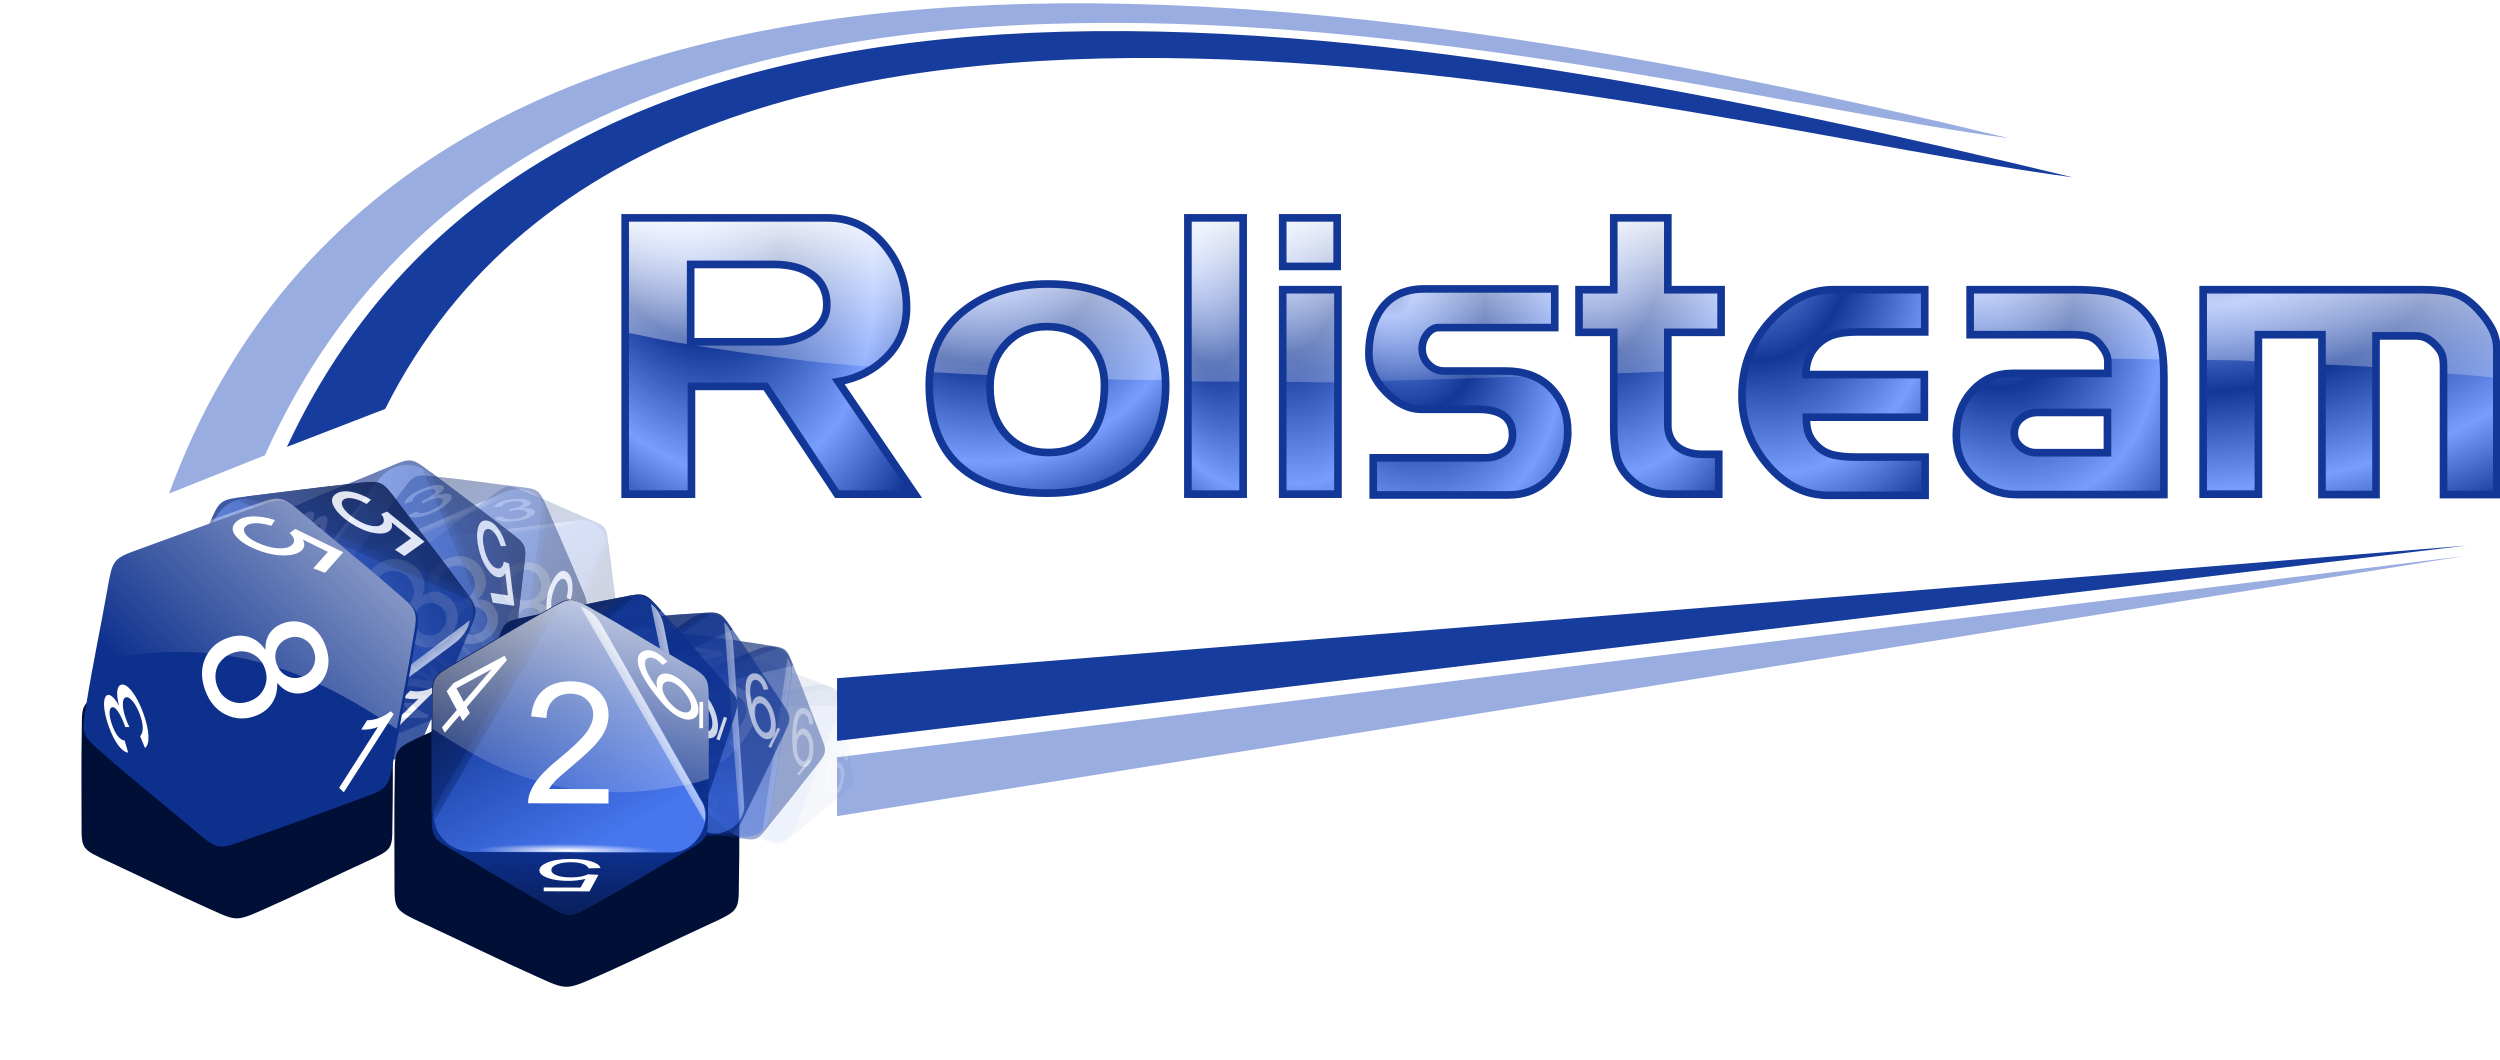 <svg enable-background="new 0 0 595.275 841.89" height="236.615" viewBox="0 0 557.866 236.615" width="557.866" xmlns="http://www.w3.org/2000/svg" xmlns:xlink="http://www.w3.org/1999/xlink"><radialGradient id="a" cx="201.258" cy="691.184" gradientTransform="matrix(3.635 11.842 -4.478 1.375 2921.83 -2131.45)" gradientUnits="userSpaceOnUse" r="4.12" xlink:href="#b"/><linearGradient id="b"><stop offset="0" stop-color="#123797"/><stop offset=".125" stop-color="#799bf5"/><stop offset=".418" stop-color="#123797"/><stop offset=".752" stop-color="#779dfe"/><stop offset="1" stop-color="#123797"/></linearGradient><radialGradient id="c" cx="210.375" cy="687.858" gradientTransform="matrix(2.042 12.177 -5.701 .956 4062.06 -2018.62)" gradientUnits="userSpaceOnUse" r="4.12" xlink:href="#b"/><linearGradient id="d" gradientUnits="userSpaceOnUse" x1="591.35" x2="592.027" xlink:href="#e" y1="1200.731" y2="1232.442"/><linearGradient id="e"><stop offset="0" stop-color="#fff"/><stop offset="1" stop-color="#fff" stop-opacity="0"/></linearGradient><radialGradient id="f" cx="133.286" cy="671.071" gradientTransform="matrix(1.013 2.613 -1.543 .598 1392.42 448.695)" gradientUnits="userSpaceOnUse" r="19.477" xlink:href="#b"/><radialGradient id="g" cx="228.58" cy="676.458" gradientTransform="matrix(1.044 3.132 -2.067 .689 1745.59 29.27)" gradientUnits="userSpaceOnUse" r="13.531" xlink:href="#b"/><radialGradient id="h" cx="248.876" cy="679.471" gradientTransform="matrix(1.062 4.641 -2.575 .589 2096.01 -352.458)" gradientUnits="userSpaceOnUse" r="9.808" xlink:href="#b"/><radialGradient id="i" cx="272.5" cy="676.366" gradientTransform="matrix(.912 3.537 -2.632 .679 2164.32 -219.571)" gradientUnits="userSpaceOnUse" r="12.496" xlink:href="#b"/><radialGradient id="j" cx="301.75" cy="677.385" gradientTransform="matrix(1.351 3.071 -2.009 .884 1615.22 -318.379)" gradientUnits="userSpaceOnUse" r="14.1" xlink:href="#b"/><radialGradient id="k" cx="337.18" cy="666.131" gradientTransform="matrix(.178 1.943 -3.569 .326 3011.89 338.049)" gradientUnits="userSpaceOnUse" r="19.736" xlink:href="#b"/><linearGradient id="l" gradientUnits="userSpaceOnUse" x1="591.35" x2="591.527" xlink:href="#e" y1="1200.731" y2="1232.692"/><linearGradient id="m" gradientUnits="userSpaceOnUse" x1="591.35" x2="591.527" xlink:href="#e" y1="1200.731" y2="1229.192"/><linearGradient id="n" gradientUnits="userSpaceOnUse" x1="591.35" x2="591.527" xlink:href="#e" y1="1200.731" y2="1232.442"/><linearGradient id="o" gradientUnits="userSpaceOnUse" x1="591.35" x2="591.777" xlink:href="#e" y1="1200.731" y2="1232.442"/><linearGradient id="p" gradientUnits="userSpaceOnUse" x1="591.35" x2="591.527" xlink:href="#e" y1="1200.731" y2="1232.942"/><radialGradient id="q" cx="174" cy="1006.193" gradientTransform="matrix(.815 2.29 -2.19 .78 2594.82 23.341)" gradientUnits="userSpaceOnUse" r="15.987" xlink:href="#b"/><linearGradient id="r" gradientUnits="userSpaceOnUse" x1="538.137" x2="538.034" xlink:href="#e" y1="1200.622" y2="1234.099"/><filter id="s" color-interpolation-filters="sRGB" height="1.451" width="1.513" x="-.257" y="-.225"><feGaussianBlur stdDeviation="4.156"/></filter><filter id="t" color-interpolation-filters="sRGB" height="1.231" width="1.249" x="-.125" y="-.116"><feGaussianBlur stdDeviation="1.176"/></filter><linearGradient id="u" gradientTransform="matrix(-.387 .048 -.048 -.387 -817.08 1153.8)" gradientUnits="userSpaceOnUse" x1="-39.068" x2="-38.891" xlink:href="#v" y1="661.931" y2="647.789"/><linearGradient id="v"><stop offset="0" stop-color="#091d55"/><stop offset="1" stop-color="#091d55" stop-opacity="0"/></linearGradient><linearGradient id="w" gradientTransform="matrix(-.387 .048 -.048 -.387 -817.08 1153.8)" gradientUnits="userSpaceOnUse" x1="-64.347" x2="-50.647" xlink:href="#x" y1="607.838" y2="621.361"/><linearGradient id="x"><stop offset="0" stop-color="#071848"/><stop offset="1" stop-color="#102f81"/></linearGradient><linearGradient id="y" gradientTransform="matrix(-.387 .048 -.048 -.387 -817.08 1153.8)" gradientUnits="userSpaceOnUse" x1="-29.345" x2="-48.437" xlink:href="#z" y1="643.9" y2="609.605"/><linearGradient id="z"><stop offset="0" stop-color="#4776ed"/><stop offset="1" stop-color="#123797"/></linearGradient><linearGradient id="A" gradientTransform="matrix(-.387 .048 -.048 -.387 -817.444 1153.94)" gradientUnits="userSpaceOnUse" x1="-22.107" x2="-31.499" xlink:href="#e" y1="616.999" y2="623.034"/><linearGradient id="B" gradientTransform="matrix(-.387 .048 -.048 -.387 -816.436 1153.94)" gradientUnits="userSpaceOnUse" x1="-55.813" x2="-46.813" xlink:href="#C" y1="616.015" y2="621.89"/><linearGradient id="C"><stop offset="0" stop-color="#081e58"/><stop offset="1" stop-color="#0d308d" stop-opacity="0"/></linearGradient><radialGradient id="D" cx="-29.566" cy="763.409" gradientTransform="matrix(-.401 .048 -.003 -.028 -841.888 923.842)" gradientUnits="userSpaceOnUse" r="17.732" xlink:href="#e"/><filter id="E" color-interpolation-filters="sRGB"><feGaussianBlur stdDeviation="1.029"/></filter><linearGradient id="F" gradientTransform="matrix(-.418 .18 -.18 -.418 -741.762 1178.3)" gradientUnits="userSpaceOnUse" x1="-39.068" x2="-38.891" xlink:href="#v" y1="661.931" y2="647.789"/><linearGradient id="G" gradientTransform="matrix(-.418 .18 -.18 -.418 -741.762 1178.3)" gradientUnits="userSpaceOnUse" x1="-64.347" x2="-50.647" xlink:href="#x" y1="607.838" y2="621.361"/><linearGradient id="H" gradientTransform="matrix(-.418 .18 -.18 -.418 -741.762 1178.3)" gradientUnits="userSpaceOnUse" x1="-29.345" x2="-48.437" xlink:href="#z" y1="643.9" y2="609.605"/><linearGradient id="I" gradientTransform="matrix(-.418 .18 -.18 -.418 -742.121 1178.59)" gradientUnits="userSpaceOnUse" x1="-22.107" x2="-31.499" xlink:href="#e" y1="616.999" y2="623.034"/><linearGradient id="J" gradientTransform="matrix(-.418 .18 -.18 -.418 -740.993 1178.26)" gradientUnits="userSpaceOnUse" x1="-55.813" x2="-46.813" xlink:href="#C" y1="616.015" y2="621.89"/><radialGradient id="K" cx="-29.566" cy="763.409" gradientTransform="matrix(-.434 .184 -.013 -.03 -844.542 928.807)" gradientUnits="userSpaceOnUse" r="17.732" xlink:href="#e"/><filter id="L" color-interpolation-filters="sRGB"><feGaussianBlur stdDeviation=".784"/></filter><linearGradient id="M" gradientTransform="matrix(-.314 .415 -.415 -.314 -597.994 1123.18)" gradientUnits="userSpaceOnUse" x1="-39.068" x2="-38.891" xlink:href="#v" y1="661.931" y2="647.789"/><linearGradient id="N" gradientTransform="matrix(-.314 .415 -.415 -.314 -597.994 1123.18)" gradientUnits="userSpaceOnUse" x1="-64.347" x2="-50.647" xlink:href="#x" y1="607.838" y2="621.361"/><linearGradient id="O" gradientTransform="matrix(-.314 .415 -.415 -.314 -597.994 1123.18)" gradientUnits="userSpaceOnUse" x1="-29.345" x2="-48.437" xlink:href="#z" y1="643.9" y2="609.605"/><linearGradient id="P" gradientTransform="matrix(-.314 .415 -.415 -.314 -598.19 1123.67)" gradientUnits="userSpaceOnUse" x1="-22.107" x2="-31.499" xlink:href="#e" y1="616.999" y2="623.034"/><linearGradient id="Q" gradientTransform="matrix(-.314 .415 -.415 -.314 -597.257 1122.7)" gradientUnits="userSpaceOnUse" x1="-55.813" x2="-46.813" xlink:href="#C" y1="616.015" y2="621.89"/><radialGradient id="R" cx="-29.566" cy="763.409" gradientTransform="matrix(-.327 .428 -.03 -.023 -840.979 933.288)" gradientUnits="userSpaceOnUse" r="17.732" xlink:href="#e"/><filter id="S" color-interpolation-filters="sRGB"><feGaussianBlur stdDeviation=".441"/></filter><linearGradient id="T" gradientUnits="userSpaceOnUse" x1="-28.449" x2="-28.272" xlink:href="#v" y1="772.906" y2="758.764"/><linearGradient id="U" gradientUnits="userSpaceOnUse" x1="-53.728" x2="-40.028" xlink:href="#x" y1="718.813" y2="732.336"/><linearGradient id="V" gradientUnits="userSpaceOnUse" x1="-18.726" x2="-37.818" xlink:href="#z" y1="754.875" y2="720.58"/><linearGradient id="W" gradientUnits="userSpaceOnUse" x1="-10.516" x2="-19.908" xlink:href="#e" y1="727.709" y2="733.744"/><linearGradient id="X" gradientUnits="userSpaceOnUse" x1="-46.785" x2="-37.785" xlink:href="#C" y1="726.416" y2="732.291"/><radialGradient id="Y" cx="-29.566" cy="763.409" gradientTransform="matrix(1.035 .005 -0 .072 1.422 703.767)" gradientUnits="userSpaceOnUse" r="17.732" xlink:href="#e"/><linearGradient id="Z" gradientUnits="userSpaceOnUse" x1="-6.647" x2="-6.647" xlink:href="#b" y1="1108.177" y2="1156.145"/><linearGradient id="aa" gradientUnits="userSpaceOnUse" x1="200.454" x2="154.491" xlink:href="#e" y1="2733.345" y2="2781.381"/><filter id="ab" color-interpolation-filters="sRGB" height="1.235" width="1.245" x="-.123" y="-.118"><feGaussianBlur stdDeviation="1.065"/></filter><filter id="ac" color-interpolation-filters="sRGB"><feGaussianBlur stdDeviation=".319"/></filter><linearGradient id="ad" gradientTransform="matrix(.225 .27 -.27 .225 -627.406 801.284)" gradientUnits="userSpaceOnUse" x1="-39.068" x2="-38.891" xlink:href="#v" y1="661.931" y2="647.789"/><linearGradient id="ae" gradientTransform="matrix(.225 .27 -.27 .225 -627.406 801.284)" gradientUnits="userSpaceOnUse" x1="-64.347" x2="-50.647" xlink:href="#x" y1="607.838" y2="621.361"/><linearGradient id="af" gradientTransform="matrix(.225 .27 -.27 .225 -627.406 801.284)" gradientUnits="userSpaceOnUse" x1="-29.345" x2="-48.437" xlink:href="#z" y1="643.9" y2="609.605"/><linearGradient id="ag" gradientTransform="matrix(.225 .27 -.27 .225 -627.116 801.486)" gradientUnits="userSpaceOnUse" x1="-22.107" x2="-31.499" xlink:href="#e" y1="616.999" y2="623.034"/><linearGradient id="ah" gradientTransform="matrix(.225 .27 -.27 .225 -627.61 800.725)" gradientUnits="userSpaceOnUse" x1="-55.813" x2="-46.813" xlink:href="#C" y1="616.015" y2="621.89"/><radialGradient id="ai" cx="-29.566" cy="763.409" gradientTransform="matrix(.232 .28 -.019 .016 -789.327 932.374)" gradientUnits="userSpaceOnUse" r="17.732" xlink:href="#e"/><filter id="aj" color-interpolation-filters="sRGB"><feGaussianBlur stdDeviation=".93"/></filter><linearGradient id="ak" gradientTransform="matrix(.321 .255 -.255 .321 -553.846 731.771)" gradientUnits="userSpaceOnUse" x1="-39.068" x2="-38.891" xlink:href="#v" y1="661.931" y2="647.789"/><linearGradient id="al" gradientTransform="matrix(.321 .255 -.255 .321 -553.846 731.771)" gradientUnits="userSpaceOnUse" x1="-64.347" x2="-50.647" xlink:href="#x" y1="607.838" y2="621.361"/><linearGradient id="am" gradientTransform="matrix(.321 .255 -.255 .321 -553.846 731.771)" gradientUnits="userSpaceOnUse" x1="-29.345" x2="-48.437" xlink:href="#z" y1="643.9" y2="609.605"/><linearGradient id="an" gradientTransform="matrix(.321 .255 -.255 .321 -553.466 731.933)" gradientUnits="userSpaceOnUse" x1="-22.107" x2="-31.499" xlink:href="#e" y1="616.999" y2="623.034"/><linearGradient id="ao" gradientTransform="matrix(.321 .255 -.255 .321 -554.211 731.181)" gradientUnits="userSpaceOnUse" x1="-55.813" x2="-46.813" xlink:href="#C" y1="616.015" y2="621.89"/><radialGradient id="ap" cx="-29.566" cy="763.409" gradientTransform="matrix(.331 .266 -.018 .023 -707.891 919.777)" gradientUnits="userSpaceOnUse" r="17.732" xlink:href="#e"/><filter id="aq" color-interpolation-filters="sRGB"><feGaussianBlur stdDeviation=".702"/></filter><linearGradient id="ar" gradientTransform="matrix(.422 .204 -.204 .422 -588.075 664.897)" gradientUnits="userSpaceOnUse" x1="-39.068" x2="-38.891" xlink:href="#v" y1="661.931" y2="647.789"/><linearGradient id="as" gradientTransform="matrix(.422 .204 -.204 .422 -588.075 664.897)" gradientUnits="userSpaceOnUse" x1="-64.347" x2="-50.647" xlink:href="#x" y1="607.838" y2="621.361"/><linearGradient id="at" gradientTransform="matrix(.422 .204 -.204 .422 -588.075 664.897)" gradientUnits="userSpaceOnUse" x1="-29.345" x2="-48.437" xlink:href="#z" y1="643.9" y2="609.605"/><linearGradient id="au" gradientTransform="matrix(.422 .204 -.204 .422 -587.61 664.984)" gradientUnits="userSpaceOnUse" x1="-22.107" x2="-31.499" xlink:href="#e" y1="616.999" y2="623.034"/><linearGradient id="av" gradientTransform="matrix(.422 .204 -.204 .422 -588.629 664.331)" gradientUnits="userSpaceOnUse" x1="-55.813" x2="-46.813" xlink:href="#C" y1="616.015" y2="621.89"/><radialGradient id="aw" cx="-29.566" cy="763.409" gradientTransform="matrix(.436 .213 -.015 .03 -712.762 913.119)" gradientUnits="userSpaceOnUse" r="17.732" xlink:href="#e"/><filter id="ax" color-interpolation-filters="sRGB"><feGaussianBlur stdDeviation=".4"/></filter><linearGradient id="ay" gradientTransform="matrix(.5 .168 -.168 .5 -614.429 613.888)" gradientUnits="userSpaceOnUse" x1="-39.068" x2="-38.891" xlink:href="#v" y1="661.931" y2="647.789"/><linearGradient id="az" gradientTransform="matrix(.5 .168 -.168 .5 -614.429 613.888)" gradientUnits="userSpaceOnUse" x1="-64.347" x2="-50.647" xlink:href="#x" y1="607.838" y2="621.361"/><linearGradient id="aA" gradientTransform="matrix(.5 .168 -.168 .5 -614.429 613.888)" gradientUnits="userSpaceOnUse" x1="-29.345" x2="-48.437" xlink:href="#z" y1="643.9" y2="609.605"/><linearGradient id="aB" gradientTransform="matrix(.5 .168 -.168 .5 -613.898 613.918)" gradientUnits="userSpaceOnUse" x1="-22.107" x2="-31.499" xlink:href="#e" y1="616.999" y2="623.034"/><linearGradient id="aC" gradientTransform="matrix(.5 .168 -.168 .5 -615.128 613.334)" gradientUnits="userSpaceOnUse" x1="-55.813" x2="-46.813" xlink:href="#C" y1="616.015" y2="621.89"/><radialGradient id="aD" cx="-29.566" cy="763.409" gradientTransform="matrix(.517 .176 -.012 .036 -718.325 908.612)" gradientUnits="userSpaceOnUse" r="17.732" xlink:href="#e"/><linearGradient id="aE" gradientUnits="userSpaceOnUse" x1="172.162" x2="172.265" xlink:href="#v" y1="528.365" y2="520.13"/><linearGradient id="aF" gradientUnits="userSpaceOnUse" x1="157.442" x2="165.42" xlink:href="#x" y1="496.867" y2="504.742"/><linearGradient id="aG" gradientUnits="userSpaceOnUse" x1="177.823" x2="166.706" xlink:href="#z" y1="517.866" y2="497.896"/><linearGradient id="aH" gradientUnits="userSpaceOnUse" x1="182.604" x2="177.135" xlink:href="#e" y1="502.046" y2="505.56"/><linearGradient id="aI" gradientUnits="userSpaceOnUse" x1="161.485" x2="166.725" xlink:href="#C" y1="501.294" y2="504.714"/><radialGradient id="aJ" cx="-29.566" cy="763.409" gradientTransform="matrix(.603 .003 -0 .042 189.555 488.106)" gradientUnits="userSpaceOnUse" r="17.732" xlink:href="#e"/><linearGradient id="aK" gradientUnits="userSpaceOnUse" x1="217.386" x2="206.945" xlink:href="#e" y1="2745.87" y2="2790.395"/><g transform="matrix(1.717 0 0 1.717 1599.971 -5032.2)"><g transform="matrix(.992 0 0 .992 -1333.1 1765.04)"><path d="m567.362 1239.911h-7.24v-36.197h7.24z" fill="url(#a)"/><path d="m579.68 1210.075h-7.136v-6.361h7.136zm.104 29.836h-7.24v-26.786h7.24z" fill="url(#c)"/><path d="m567.375 1225.17v-21.469h-7.25v21.438c2.418.022 4.834.036 7.25.031zm5.156-21.469v6.375h7.156v-6.375z" fill="url(#d)"/><path d="m524.351 1239.911h-10.186l-9.359-14.117h-9.722v14.117h-8.687v-36.197h26.476c2.998 0 5.48 1.164 7.445 3.491 1.965 2.327 2.948 5.077 2.948 8.248-0 2.517-.845 4.654-2.534 6.412-1.689 1.758-3.827 2.861-6.412 3.309zm-11.531-24.821c-0-1.688-.629-2.99-1.887-3.903-1.258-.914-2.956-1.371-5.094-1.371h-10.858v10.136h11.117c1.62 0 3.068-.362 4.344-1.087 1.585-.896 2.378-2.155 2.378-3.775z" fill="url(#f)"/><path d="m609.892 1231.742c-0 2.275-.733 4.222-2.198 5.843-1.465 1.621-3.319 2.431-5.559 2.431h-17.736v-4.862h14.583c1.034 0 1.904-.259 2.611-.776.706-.517 1.06-1.258 1.06-2.223-0-2.241-1.517-3.361-4.551-3.361h-7.445c-1.585 0-3.119-.758-4.602-2.276-1.482-1.517-2.223-3.155-2.223-4.912 0-2.482.551-4.481 1.654-5.998 1.275-1.723 3.154-2.585 5.637-2.585h17.063v5.067h-15.203c-.586 0-1.094.284-1.525.853-.431.569-.646 1.215-.646 1.939-0.0.793.285 1.474.854 2.043.569.569 1.25.853 2.042.853h8.015c2.516 0 4.507.75 5.973 2.249 1.465 1.5 2.198 3.405 2.198 5.715z" fill="url(#g)"/><path d="m629.98 1218.71h-6.981v12.152c-0 1.103.379 2.016 1.138 2.74.862.724 1.999 1.086 3.413 1.086h2.119v5.223h-6.67c-1.999 0-3.705-.724-5.119-2.171-.827-.862-1.361-1.81-1.603-2.844-.241-1.035-.362-2.258-.362-3.671v-12.514h-4.551v-5.585h4.551v-9.411h7.084v9.411h6.981z" fill="url(#h)"/><path d="m656.706 1240.066h-12.616c-3.068 0-5.731-1.318-7.989-3.955-2.258-2.637-3.387-5.679-3.387-9.127 0-3.758 1.232-7.007 3.697-9.748s5.214-4.111 8.247-4.111h11.998v5.533h-8.791c-1.104 0-2.043.095-2.818.285-.775.19-1.491.56-2.146 1.112-1.207 1.034-1.81 2.43-1.81 4.188h15.514v5.585h-15.462c-0.0.828.095 1.526.285 2.095.19.569.578 1.137 1.164 1.706.586.569 1.284.948 2.094 1.138.81.19 1.801.285 2.973.285h9.048z" fill="url(#i)"/><path d="m687.989 1239.963h-19.339c-2.172 0-4.026-.733-5.559-2.198-1.534-1.466-2.301-3.318-2.301-5.558 0-2.345.698-4.284 2.094-5.818 1.396-1.534 3.146-2.301 5.249-2.301h12.514v-1.449c-0-.447-.078-.835-.233-1.162-.155-.328-.405-.716-.75-1.164-.482-.551-.981-.904-1.498-1.06-.517-.155-1.241-.233-2.172-.233h-13.393v-5.896h11.479 2.223c2.517 0 4.397.215 5.638.646 1.241.431 2.309 1.078 3.206 1.94 1.137 1.137 1.895 2.378 2.275 3.723.379 1.345.569 3.068.569 5.171zm-7.395-5.482v-5.274h-9.101c-.862 0-1.594.25-2.197.75-.603.5-.905 1.164-.905 1.992 0 .724.293 1.327.879 1.809.586.482 1.258.724 2.017.724z" fill="url(#j)"/><path d="m731.604 1239.963h-6.981v-16.806c-0-.654-.069-1.171-.207-1.55-.138-.379-.413-.785-.827-1.216-.413-.431-.827-.742-1.241-.931-.414-.189-.897-.284-1.448-.284h-5.119v20.788h-7.084v-20.942h-8.326v20.89h-7.24v-26.786h28.7c1.793 0 3.206.164 4.24.492 1.034.328 2.051 1.026 3.05 2.095.793.862 1.405 1.706 1.836 2.534.431.828.646 1.724.646 2.688z" fill="url(#k)"/><path d="m579.781 1225.264v-12.125h-7.25v12.062c2.248-.02 4.505.1 6.75.062h.5z" fill="url(#l)"/><path d="m605.281 1224.451c-1.046-.432-2.213-.687-3.562-.688h-8c-.792 0-1.493-.275-2.062-.844-.569-.569-.844-1.238-.844-2.031-0-.724.225-1.369.656-1.938.431-.569.914-.875 1.5-.875h15.219v-5.062h-17.062c-2.483 0-4.381.871-5.656 2.594-1.103 1.517-1.625 3.518-1.625 6 0 1.226.499 2.361 1.219 3.469 6.751-.154 13.489-.373 20.219-.625z" fill="url(#m)"/><path d="m623 1223.826v-5.125h6.969v-5.562h-6.969v-9.438h-7.094v9.438h-4.531v5.562h4.531v5.406c2.372-.097 4.725-.182 7.094-.281z" fill="url(#n)"/><path d="m641.312 1223.076c.223-1.197.68-2.248 1.594-3.031.655-.551 1.35-.904 2.125-1.094.775-.19 1.74-.281 2.844-.281h8.781v-5.531h-12c-3.033 0-5.785 1.353-8.25 4.094-1.621 1.802-2.51 3.913-3.062 6.156 2.656-.108 5.316-.211 7.969-.312z" fill="url(#m)"/><path d="m687.719 1222.264c-.101-.969-.105-2.107-.312-2.844-.379-1.345-1.113-2.582-2.25-3.719-.896-.863-1.978-1.507-3.219-1.938-1.241-.431-3.108-.625-5.625-.625h-2.219-11.5v5.875h13.406c.931 0 1.639.095 2.156.25.517.155 1.018.511 1.5 1.062.345.448.595.829.75 1.156.092.195.114.452.156.688.187-0.0.376 0 .562 0 2.201.001 4.396.07 6.594.094z" fill="url(#o)"/><path d="m731.594 1224.67v-3.75c-0-.965-.194-1.86-.625-2.688-.431-.827-1.051-1.67-1.844-2.531-.999-1.069-2.028-1.766-3.062-2.094-1.034-.328-2.426-.469-4.219-.469h-28.719v9.188c1.592.032 3.191.016 4.781.062.826.024 1.644.097 2.469.125v-3.5h8.312v3.906c1.97.102 3.939.152 5.906.281.396.026.792.067 1.188.094v-4.125h5.125c.551 0 1.024.092 1.438.281.414.189.837.506 1.25.938.413.431.675.84.812 1.219.138.379.219.908.219 1.562v.906c2.204.202 4.424.32 6.625.562.114.013.23.019.344.031z" fill="url(#p)"/><path d="m486.406 1203.701v15c2.269.43 4.544.964 6.812 1.344 5.763.966 11.527 1.767 17.281 2.438 2.783.324 5.563.519 8.344.781.645-.434 1.324-.833 1.875-1.406 1.689-1.758 2.531-3.89 2.531-6.406-0-3.172-.972-5.923-2.938-8.25-1.965-2.327-4.439-3.5-7.438-3.5zm8.562 6.125h10.875c2.138 0 3.836.461 5.094 1.375 1.258.914 1.875 2.187 1.875 3.875-0 1.62-.79 2.885-2.375 3.781-1.276.725-2.724 1.094-4.344 1.094h-11.125z" fill="url(#m)"/><g fill="none"><path d="m524.351 1239.911h-10.186l-9.359-14.117h-9.722v14.117h-8.687v-36.197h26.476c2.998 0 5.48 1.164 7.445 3.491 1.965 2.327 2.948 5.077 2.948 8.248-0 2.517-.845 4.654-2.534 6.412-1.689 1.758-3.827 2.861-6.412 3.309zm-11.531-24.821c-0-1.688-.629-2.99-1.887-3.903-1.258-.914-2.956-1.371-5.094-1.371h-10.858v10.136h11.117c1.62 0 3.068-.362 4.344-1.087 1.585-.896 2.378-2.155 2.378-3.775z" stroke="#123797"/><path d="m567.362 1239.911h-7.24v-36.197h7.24z" stroke="#123797"/><path d="m579.68 1210.075h-7.136v-6.361h7.136zm.104 29.836h-7.24v-26.786h7.24z"/><path d="m609.892 1231.742c-0 2.275-.733 4.222-2.198 5.843-1.465 1.621-3.319 2.431-5.559 2.431h-17.736v-4.862h14.583c1.034 0 1.904-.259 2.611-.776.706-.517 1.06-1.258 1.06-2.223-0-2.241-1.517-3.361-4.551-3.361h-7.445c-1.585 0-3.119-.758-4.602-2.276-1.482-1.517-2.223-3.155-2.223-4.912 0-2.482.551-4.481 1.654-5.998 1.275-1.723 3.154-2.585 5.637-2.585h17.063v5.067h-15.203c-.586 0-1.094.284-1.525.853-.431.569-.646 1.215-.646 1.939-0.0.793.285 1.474.854 2.043.569.569 1.25.853 2.042.853h8.015c2.516 0 4.507.75 5.973 2.249 1.465 1.5 2.198 3.405 2.198 5.715z" stroke="#123797"/><path d="m629.98 1218.71h-6.981v12.152c-0 1.103.379 2.016 1.138 2.74.862.724 1.999 1.086 3.413 1.086h2.119v5.223h-6.67c-1.999 0-3.705-.724-5.119-2.171-.827-.862-1.361-1.81-1.603-2.844-.241-1.035-.362-2.258-.362-3.671v-12.514h-4.551v-5.585h4.551v-9.411h7.084v9.411h6.981z" stroke="#123797"/><path d="m656.706 1240.066h-12.616c-3.068 0-5.731-1.318-7.989-3.955-2.258-2.637-3.387-5.679-3.387-9.127 0-3.758 1.232-7.007 3.697-9.748s5.214-4.111 8.247-4.111h11.998v5.533h-8.791c-1.104 0-2.043.095-2.818.285-.775.19-1.491.56-2.146 1.112-1.207 1.034-1.81 2.43-1.81 4.188h15.514v5.585h-15.462c-0.0.828.095 1.526.285 2.095.19.569.578 1.137 1.164 1.706.586.569 1.284.948 2.094 1.138.81.19 1.801.285 2.973.285h9.048z" stroke="#123797"/><path d="m687.989 1239.963h-19.339c-2.172 0-4.026-.733-5.559-2.198-1.534-1.466-2.301-3.318-2.301-5.558 0-2.345.698-4.284 2.094-5.818 1.396-1.534 3.146-2.301 5.249-2.301h12.514v-1.449c-0-.447-.078-.835-.233-1.162-.155-.328-.405-.716-.75-1.164-.482-.551-.981-.904-1.498-1.06-.517-.155-1.241-.233-2.172-.233h-13.393v-5.896h11.479 2.223c2.517 0 4.397.215 5.638.646 1.241.431 2.309 1.078 3.206 1.94 1.137 1.137 1.895 2.378 2.275 3.723.379 1.345.569 3.068.569 5.171zm-7.395-5.482v-5.274h-9.101c-.862 0-1.594.25-2.197.75-.603.5-.905 1.164-.905 1.992 0 .724.293 1.327.879 1.809.586.482 1.258.724 2.017.724z" stroke="#123797"/><path d="m731.604 1239.963h-6.981v-16.806c-0-.654-.069-1.171-.207-1.55-.138-.379-.413-.785-.827-1.216-.413-.431-.827-.742-1.241-.931-.414-.189-.897-.284-1.448-.284h-5.119v20.788h-7.084v-20.942h-8.326v20.89h-7.24v-26.786h28.7c1.793 0 3.206.164 4.24.492 1.034.328 2.051 1.026 3.05 2.095.793.862 1.405 1.706 1.836 2.534.431.828.646 1.724.646 2.688z" stroke="#123797"/><path d="m579.68 1210.075h-7.136v-6.361h7.136zm.104 29.836h-7.24v-26.786h7.24z" stroke="#123797"/></g><path d="m557.211 1225.665c-0 4.653-1.482 8.221-4.447 10.704-2.724 2.275-6.429 3.412-11.117 3.412-4.689 0-8.326-1.034-10.911-3.102-2.999-2.379-4.499-6.084-4.499-11.117 0-4.206 1.62-7.515 4.86-9.927 2.896-2.172 6.464-3.259 10.704-3.259 4.654 0 8.386 1.164 11.195 3.491 2.809 2.327 4.214 5.594 4.214 9.8zm-8.015-.052c-0-2.172-.681-3.991-2.043-5.456-1.362-1.465-3.215-2.197-5.559-2.197-2.137 0-3.903.75-5.3 2.249-1.397 1.5-2.095 3.387-2.095 5.663-0 2.62.707 4.705 2.12 6.256 1.413 1.551 3.24 2.327 5.481 2.327 2.551 0 4.447-.81 5.689-2.43 1.137-1.482 1.706-3.619 1.706-6.412z" fill="url(#q)"/><path d="m541.787 1212.36c-4.24 0-7.791 1.109-10.688 3.281-2.796 2.082-4.305 4.865-4.688 8.281 2.68.171 5.351.275 8.031.406.258-1.573.789-2.992 1.844-4.125 1.397-1.5 3.176-2.25 5.312-2.25 2.344 0 4.201.754 5.562 2.219 1.192 1.282 1.759 2.868 1.906 4.687 2.698.074 5.396.075 8.094.125-.154-3.861-1.51-6.933-4.156-9.125-2.809-2.327-6.565-3.5-11.219-3.5z" fill="url(#r)"/><path d="m557.211 1225.665c-0 4.653-1.482 8.221-4.447 10.704-2.724 2.275-6.429 3.412-11.117 3.412-4.689 0-8.326-1.034-10.911-3.102-2.999-2.379-4.499-6.084-4.499-11.117 0-4.206 1.62-7.515 4.86-9.927 2.896-2.172 6.464-3.259 10.704-3.259 4.654 0 8.386 1.164 11.195 3.491 2.809 2.327 4.214 5.594 4.214 9.8zm-8.015-.052c-0-2.172-.681-3.991-2.043-5.456-1.362-1.465-3.215-2.197-5.559-2.197-2.137 0-3.903.75-5.3 2.249-1.397 1.5-2.095 3.387-2.095 5.663-0 2.62.707 4.705 2.12 6.256 1.413 1.551 3.24 2.327 5.481 2.327 2.551 0 4.447-.81 5.689-2.43 1.137-1.482 1.706-3.619 1.706-6.412z" fill="none" stroke="#123797"/></g><path d="m-662.474 2953.853c-86.531-20.873-196.693-40.89-232.078 35.035l12.774-4.936c37.601-74.869 169.999-36.519 219.304-30.099z" fill="#163c9e"/><path d="m-670.684 2948.781c-86.532-20.873-207.767-39.429-239.185 46.166l12.457-4.966c39.64-88.506 177.417-47.619 226.727-41.2z" fill="#99ade0"/><path d="m-611.316 3001.714-211.742 25.384v-8.146z" fill="#163c9e"/><path d="m-611.49 3003.056-211.568 33.821v-7.657z" fill="#99ade0"/><g transform="matrix(.981 0 0 .981 -1054.82 301.208)"><path d="m-1013.199 1146.798c-.824 0-1.668.482-3.313 1.438-4.329 2.37-8.461 4.946-12.719 7.375-3.396 1.936-3.423 1.949-3.438 5.688-.085 5.184-.024 10.723-.031 15.219 0 3.738.015 3.767 3.406 5.719 4.246 2.449 8.369 5.016 12.688 7.406 2.05 1.161 2.81 1.599 3.906 1.313.658-.172 1.447-.592 2.687-1.281 4.33-2.37 8.462-4.946 12.719-7.375 3.396-1.936 3.392-1.949 3.406-5.688.07-5.065.07-10.148.031-15.25.004-3.738.012-3.736-3.375-5.688-4.246-2.449-8.369-5.047-12.687-7.438-1.65-.955-2.458-1.433-3.281-1.438z" fill="#000f36" filter="url(#s)" transform="matrix(1.061 0 0 .852 1231.86 1787.43)"/><g filter="url(#t)" opacity=".2" transform="matrix(1.143 0 0 1.143 1145.16 1720.71)"><path d="m-828.645 919.506c2.22-1.606 4.325-3.31 6.501-4.943 1.736-1.302 1.74-1.306 1.488-3.365-.313-2.861-.73-5.92-1.038-8.397-.258-2.059-.262-2.062-2.263-2.902-2.508-1.054-4.965-2.195-7.509-3.212-1.936-.795-1.935-.793-3.63.449-2.22 1.606-4.325 3.31-6.501 4.943-1.736 1.302-1.728 1.304-1.476 3.364.313 2.795.663 5.59 1.038 8.397.257 2.059.25 2.064 2.251 2.903 2.508 1.054 4.965 2.195 7.509 3.212 1.95.823 1.951.832 3.63-.449z" fill="#0d308d"/><path d="m-823.956 899.899c-2.508-1.054-4.965-2.195-7.509-3.212-1.936-.795-1.935-.793-3.63.449-2.22 1.606-4.325 3.31-6.501 4.943-1.431 8.916 22.772 5.607 17.641-2.18z" fill="url(#u)"/><path d="m-828.645 919.506c2.22-1.606 4.325-3.31 6.501-4.943 1.736-1.302 1.74-1.306 1.488-3.365-.313-2.861-.73-5.92-1.038-8.397l-10.581 17.154c1.95.823 1.951.832 3.63-.449z" fill="url(#w)"/><path d="m-828.116 918.226 6.06-14.563c.718-1.986-1.039-3.827-3.131-3.612l-15.485 1.914c-1.92.237-2.969 2.952-1.782 4.316l9.334 12.545c1.652 2.295 4.034 2.001 5.003-.6z" fill="url(#y)"/><g fill="#fff"><path d="m935.791-800.94c-.445-.163-.775-.395-.99-.697s-.322-.664-.322-1.085c0-.636.229-1.17.686-1.604.457-.433 1.065-.65 1.824-.65.763 0 1.377.222 1.842.665.465.443.697.983.697 1.618-0.0.405-.106.758-.319 1.058-.213.3-.536.532-.969.694.536.175.945.457 1.225.846.28.389.42.854.42 1.395 0 .747-.264 1.375-.793 1.884-.529.509-1.224.763-2.086.763s-1.558-.255-2.086-.766c-.529-.511-.793-1.148-.793-1.911 0-.568.144-1.044.432-1.428.288-.383.698-.645 1.231-.784zm-.215-1.818c0 .413.133.751.399 1.013s.612.393 1.037.393c.413 0 .752-.13 1.016-.39.264-.26.396-.579.396-.957-0-.393-.136-.724-.408-.993-.272-.268-.611-.402-1.016-.402-.409 0-.749.131-1.019.393-.27.262-.405.576-.405.942zm-.346 4.036c0 .306.072.602.218.888.145.286.361.508.647.665.286.157.594.235.924.235.513 0 .936-.165 1.27-.495.334-.33.501-.749.501-1.258 0-.517-.172-.944-.516-1.282-.344-.338-.774-.507-1.291-.507-.505 0-.923.167-1.255.501-.332.334-.498.751-.498 1.252z" transform="matrix(-.992 .123 -.123 -.992 0 0)"/><path d="m-556.576 1334.204.522-.07c.06.296.162.509.306.64s.32.196.526.196c.246 0 .453-.085.622-.255.169-.17.254-.381.254-.632-0-.24-.078-.438-.235-.593-.157-.156-.356-.234-.598-.234-.099 0-.221.019-.368.058l.058-.458c.035 0 .063.01.084.01.222 0 .423-.058.6-.174.178-.116.267-.295.267-.537 0-.192-.065-.35-.194-.476-.13-.126-.297-.189-.502-.189-.203 0-.372.064-.508.191-.135.128-.222.319-.261.574l-.522-.093c.064-.35.209-.621.435-.814s.508-.289.844-.289c.232 0 .446.05.641.149.195.1.345.235.448.407.103.172.155.355.155.548-0.0.184-.049.351-.148.502-.099.151-.245.271-.438.36.251.058.447.178.586.361.139.183.209.411.209.686 0 .371-.135.686-.406.944-.271.258-.613.387-1.027.387-.373 0-.683-.111-.93-.334-.247-.222-.387-.51-.422-.864z" transform="matrix(1.675 -.207 .073 .588 0 0)"/><path d="m1656.762-223.316h-.591v-3.764c-.142.136-.329.271-.559.407-.231.136-.438.237-.622.305v-.571c.33-.155.619-.343.866-.564.247-.221.422-.435.525-.643h.381z" transform="matrix(-.634 .423 -.939 -.95 0 0)"/><path d="m266.433-890.968.666-.056c.049.324.164.568.344.731.18.163.396.245.65.245.305 0 .564-.115.775-.345s.317-.536.317-.916c-0-.362-.102-.647-.305-.856-.203-.209-.469-.314-.798-.314-.204 0-.389.046-.553.139-.164.093-.294.213-.388.361l-.596-.077.5-2.654h2.569v.606h-2.062l-.278 1.389c.31-.216.636-.324.976-.324.451 0 .832.156 1.142.469.31.312.465.714.465 1.205-0.0.468-.136.872-.409 1.212-.331.418-.784.627-1.357.627-.47 0-.853-.132-1.151-.395-.297-.263-.467-.612-.509-1.047z" transform="matrix(-.432 -.604 .793 -1.205 0 0)"/></g><path d="m-842.917 904.67c-.021.484.132 1.149.422 1.482.005.007.01.015.015.023l9.34 12.555c.621.862 1.305 1.283 1.937 1.364z" fill="url(#A)"/><path d="m-822.021 902.208c.138.465.152 1.146-.048 1.54-.003.008-.006.017-.009.026l-6.002 14.451c-.392.987-.953 1.563-1.547 1.794z" fill="url(#B)"/><path d="m-824.685 900.683-15.168 1.875-.084-.678 15.168-1.875z" fill="url(#D)"/></g><g filter="url(#E)" opacity=".4" transform="matrix(1.143 0 0 1.143 1145.16 1720.71)"><path d="m-831.121 919.632c1.963-2.522 3.766-5.119 5.671-7.658 1.52-2.024 1.523-2.03.569-4.255-1.284-3.103-2.748-6.394-3.901-9.067-.96-2.222-.966-2.224-3.481-2.513-3.153-.363-6.278-.839-9.459-1.149-2.428-.259-2.427-.257-3.92 1.686-1.963 2.522-3.766 5.119-5.671 7.658-1.52 2.024-1.51 2.024-.556 4.25 1.262 3.028 2.565 6.045 3.901 9.067.96 2.222.953 2.23 3.468 2.518 3.153.363 6.278.839 9.459 1.149 2.452.286 2.456.296 3.92-1.686z" fill="#0d308d"/><path d="m-832.263 896.139c-3.153-.363-6.278-.839-9.459-1.149-2.428-.259-2.427-.257-3.92 1.686-1.963 2.522-3.766 5.119-5.671 7.658 1.305 10.455 27.336-1.145 19.049-8.195z" fill="url(#F)"/><path d="m-831.121 919.632c1.963-2.522 3.766-5.119 5.671-7.658 1.52-2.024 1.523-2.03.569-4.255-1.284-3.103-2.748-6.394-3.901-9.067l-6.259 22.666c2.452.286 2.456.296 3.92-1.686z" fill="url(#G)"/><path d="m-830.947 918.025 2.039-18.289c.156-2.458-2.412-3.948-4.685-3.025l-16.722 7.194c-2.074.892-2.363 4.275-.588 5.416l14.547 11.008c2.599 2.032 5.171.926 5.409-2.304z" fill="url(#H)"/><g fill="#fff"><path d="m1127.609-504.684c-.519-.19-.904-.461-1.154-.814-.25-.352-.376-.774-.376-1.266 0-.742.267-1.365.8-1.871.533-.505 1.243-.758 2.128-.758.89 0 1.607.258 2.149.775.542.517.814 1.146.814 1.888 0 .473-.124.884-.372 1.234-.248.35-.625.62-1.13.81.626.204 1.102.533 1.429.988.327.454.49.997.49 1.627 0 .872-.308 1.604-.925 2.198s-1.428.89-2.434.89-1.817-.298-2.434-.894c-.617-.596-.925-1.339-.925-2.229 0-.663.168-1.218.504-1.666.336-.447.815-.752 1.436-.915zm-.25-2.121c0 .482.155.876.466 1.182.311.306.714.459 1.21.459.482 0.0.877-.152 1.186-.456.308-.304.463-.676.463-1.116 0-.459-.159-.845-.476-1.158-.318-.313-.713-.469-1.186-.469-.477 0-.874.153-1.189.459-.315.306-.473.672-.473 1.099zm-.403 4.708c0 .357.085.702.254 1.036.169.334.421.592.754.775.334.183.693.275 1.078.275.598 0 1.092-.192 1.481-.577.39-.385.584-.874.584-1.467 0-.603-.201-1.101-.602-1.495-.401-.394-.903-.591-1.506-.591-.589 0-1.077.195-1.464.584-.387.389-.581.876-.581 1.46z" transform="matrix(-.919 .395 -.395 -.919 0 0)"/><path d="m-670.582 831.252.609-.081c.07.345.189.594.357.746.168.152.373.228.614.228.287 0 .528-.099.726-.298.197-.199.296-.444.296-.738 0-.28-.091-.51-.274-.692-.183-.182-.415-.272-.697-.272-.115 0-.258.023-.43.068l.068-.535c.041.005.073.007.098.007.259 0 .493-.068.701-.203.208-.135.311-.344.311-.626-0-.223-.076-.408-.227-.555-.151-.147-.346-.22-.585-.22-.237 0-.434.074-.592.223-.158.149-.259.372-.305.67l-.609-.108c.074-.408.244-.725.508-.949s.592-.337.985-.337c.271 0 .52.058.748.174.228.116.402.275.523.475.121.201.181.414.181.64 0 .214-.058.409-.173.585-.115.176-.285.316-.511.42.293.068.521.208.684.421.162.213.244.48.244.8-0.0.433-.158.8-.474 1.102-.316.301-.715.452-1.198.452-.435 0-.797-.13-1.085-.389-.288-.259-.452-.596-.492-1.008z" transform="matrix(1.55 -.667 .234 .544 0 0)"/><path d="m1620.364 44.546h-.689v-4.391c-.166.158-.384.316-.653.475-.269.158-.511.277-.726.356v-.666c.385-.181.722-.401 1.011-.658.288-.258.493-.508.613-.75h.444z" transform="matrix(-.491 .583 -1.167 -.65 0 0)"/><path d="m751.985-910.339.777-.066c.058.378.191.663.401.853s.463.286.759.286c.356 0 .658-.134.905-.403.247-.269.37-.625.37-1.069 0-.422-.119-.755-.356-.999-.237-.244-.548-.366-.931-.366-.238 0-.454.054-.646.162-.192.108-.343.249-.452.421l-.695-.09.584-3.096h2.997v.707h-2.405l-.325 1.62c.362-.252.741-.378 1.139-.378.526 0.0.97.182 1.332.547.362.365.543.833.543 1.406 0 .545-.159 1.017-.477 1.414-.387.488-.914.732-1.583.732-.548 0-.996-.153-1.343-.461-.347-.307-.545-.714-.594-1.221z" transform="matrix(-.584 -.459 .425 -1.378 0 0)"/></g><path d="m-851.946 907.667c.135.549.522 1.244.956 1.522.008.007.016.013.024.021l14.556 11.017c.976.763 1.88 1.012 2.614.896z" fill="url(#I)"/><path d="m-829.342 898.096c.306.475.544 1.234.448 1.741-.001.011-.002.021-.002.032l-2.01 18.145c-.117 1.234-.558 2.061-1.147 2.514z" fill="url(#J)"/><path d="m-832.824 897.255-16.38 7.047-.315-.732 16.38-7.047z" fill="url(#K)"/></g><g filter="url(#L)" opacity=".6" transform="matrix(1.143 0 0 1.143 1145.16 1720.71)"><path d="m-832.823 916.594c.527-3.615.852-7.212 1.312-10.811.368-2.87.367-2.877-1.837-4.55-3.027-2.358-6.34-4.802-8.995-6.808-2.209-1.667-2.216-1.665-4.878-.532-3.338 1.42-6.712 2.71-10.048 4.199-2.559 1.113-2.557 1.114-2.943 3.888-.527 3.615-.852 7.212-1.312 10.811-.368 2.87-.357 2.864 1.846 4.537 2.964 2.297 5.962 4.559 8.995 6.808 2.209 1.667 2.206 1.678 4.868.545 3.338-1.42 6.712-2.71 10.048-4.199 2.598-1.1 2.608-1.093 2.943-3.888z" fill="#0d308d"/><path d="m-847.221 893.895c-3.338 1.42-6.712 2.71-10.048 4.199-2.559 1.113-2.557 1.114-2.943 3.888-.527 3.615-.852 7.212-1.312 10.811 7.199 9.652 26.517-16.571 14.302-18.898z" fill="url(#M)"/><path d="m-832.823 916.594c.527-3.615.852-7.212 1.312-10.811.368-2.87.367-2.877-1.837-4.55-3.027-2.358-6.34-4.802-8.995-6.808l6.577 26.056c2.598-1.1 2.608-1.093 2.943-3.888z" fill="url(#N)"/><path d="m-833.557 914.899-8.299-19.325c-1.232-2.531-4.626-2.561-6.363-.361l-12.555 16.589c-1.557 2.057.066 5.583 2.473 5.714l20.67 2.726c3.73.552 5.661-2 4.074-5.343z" fill="url(#O)"/><g fill="#fff"><path d="m1234.275 124.237c-.594-.217-1.033-.527-1.319-.93-.286-.403-.429-.885-.429-1.447 0-.848.305-1.56.914-2.138.609-.578 1.42-.866 2.432-.866 1.017 0 1.836.295 2.456.886.62.591.93 1.31.93 2.158 0 .54-.142 1.011-.425 1.411-.283.4-.714.709-1.292.926.715.233 1.26.609 1.633 1.129.374.519.56 1.139.56 1.86 0 .996-.352 1.833-1.057 2.512-.705.678-1.632 1.017-2.782 1.017s-2.077-.34-2.782-1.021c-.705-.681-1.057-1.53-1.057-2.547 0-.758.192-1.392.576-1.904.384-.511.931-.86 1.641-1.045zm-.286-2.424c0 .551.177 1.001.532 1.351.355.35.816.525 1.383.525.551 0 1.003-.174 1.355-.521.352-.347.529-.772.529-1.276 0-.525-.181-.966-.544-1.323-.363-.358-.815-.536-1.355-.536-.546 0-.999.175-1.359.525-.36.35-.54.768-.54 1.256zm-.461 5.381c0 .408.097.803.29 1.184.193.382.481.677.862.886.382.209.792.314 1.232.314.684 0 1.248-.22 1.693-.66.445-.44.668-.999.668-1.677 0-.689-.229-1.258-.688-1.709-.458-.45-1.032-.676-1.721-.676-.673 0-1.231.223-1.673.668-.443.445-.664 1.001-.664 1.669z" transform="matrix(-.603 .797 -.797 -.603 0 0)"/><path d="m-734.135-233.167.696-.093c.08.395.216.679.408.853.192.174.426.261.702.261.327 0 .604-.113.83-.34.226-.227.338-.508.338-.843-0-.32-.104-.583-.313-.791-.209-.208-.474-.311-.797-.311-.132 0-.295.026-.491.077l.077-.611c.046.005.084.008.112.008.297 0 .563-.077.801-.232.237-.155.356-.393.356-.716 0-.255-.086-.467-.259-.634-.173-.168-.396-.251-.669-.251-.271 0-.496.085-.677.255-.18.17-.297.425-.348.766l-.696-.124c.085-.467.278-.828.58-1.085.302-.257.677-.385 1.125-.385.309 0 .594.066.855.199.26.133.46.314.598.543.138.229.207.473.207.731 0 .245-.066.468-.197.669-.132.201-.326.361-.584.48.335.077.596.238.781.482.186.244.278.549.278.915 0 .495-.18.915-.541 1.259-.361.344-.817.516-1.369.516-.498 0-.911-.148-1.24-.445s-.516-.681-.563-1.153z" transform="matrix(1.019 -1.346 .472 .358 0 0)"/><path d="m1222.532 509.98h-.788v-5.018c-.19.181-.438.362-.746.543-.308.181-.584.316-.829.407v-.761c.44-.207.825-.458 1.155-.753.33-.295.563-.58.7-.858h.508z" transform="matrix(-.139 .75 -1.336 .012 0 0)"/><path d="m1455.02-756.064.888-.075c.066.432.218.757.458.975s.529.327.867.327c.407 0 .752-.153 1.034-.461.282-.307.423-.714.423-1.222-0-.482-.136-.863-.406-1.142-.271-.279-.626-.418-1.064-.418-.273 0-.518.062-.738.186-.219.124-.392.284-.517.482l-.794-.103.667-3.538h3.426v.808h-2.749l-.371 1.851c.413-.288.847-.432 1.302-.432.602 0 1.109.208 1.522.625s.62.952.62 1.607c0 .623-.182 1.162-.545 1.617-.442.558-1.045.836-1.809.836-.627 0-1.138-.175-1.534-.526-.396-.351-.623-.816-.679-1.396z" transform="matrix(-.735 -.111 -.312 -1.408 0 0)"/></g><path d="m-860.272 916.462c.444.47 1.221.941 1.809.973.012.002.024.004.036.007l20.684 2.73c1.401.207 2.44-.056 3.104-.586z" fill="url(#P)"/><path d="m-843.214 894.19c.573.3 1.237.92 1.428 1.477.005.011.01.022.016.033l8.246 19.165c.58 1.292.609 2.363.279 3.146z" fill="url(#Q)"/><path d="m-847.148 895.32-12.298 16.25-.726-.549 12.298-16.25z" fill="url(#R)"/></g><g filter="url(#S)" opacity=".8" transform="matrix(1.143 0 0 1.143 1145.16 1720.71)"><path d="m-33.631 710.631c-6.152 3.386-12.044 7.061-18.094 10.531-4.826 2.766-4.836 2.775-4.844 8.094-.103 7.377-.005 15.291 0 21.688.008 5.319.018 5.328 4.844 8.094 6.049 3.47 11.942 7.145 18.094 10.531 4.674 2.631 4.674 2.626 9.375 0 6.152-3.386 12.044-7.061 18.094-10.531 4.826-2.766 4.805-2.775 4.812-8.094.082-7.208.072-14.428 0-21.688-.008-5.319.013-5.328-4.812-8.094-6.049-3.47-11.942-7.145-18.094-10.531-4.701-2.707-4.701-2.73-9.375 0z" fill="#0d308d" transform="matrix(.07 .581 -.581 .07 -423.411 877.585)"/><path d="m-51.725 759.038c6.049 3.47 11.942 7.145 18.094 10.531 4.674 2.631 4.674 2.626 9.375 0 6.152-3.386 12.044-7.061 18.094-10.531 6.443-22.233-56.167-21.424-45.562 0z" fill="url(#T)" transform="matrix(.07 .581 -.581 .07 -423.411 877.585)"/><path d="m-33.631 710.631c-6.152 3.386-12.044 7.061-18.094 10.531-4.826 2.766-4.836 2.775-4.844 8.094-.103 7.377-.005 15.291 0 21.688l32.312-40.312c-4.701-2.707-4.701-2.73-9.375 0z" fill="url(#U)" transform="matrix(.07 .581 -.581 .07 -423.411 877.585)"/><path d="m-35.378 713.723-19.996 35.142c-2.45 4.826 1.441 10.064 6.829 10.173h39.996c4.959 0 8.482-6.577 5.89-10.42l-19.802-34.849c-3.481-6.359-9.634-6.359-12.917-.046z" fill="url(#V)" transform="matrix(.07 .581 -.581 .07 -423.411 877.585)"/><g fill="#fff"><path d="m-32.071 736.191c-1.141-.418-1.986-1.014-2.536-1.788-.55-.774-.825-1.701-.825-2.781-0-1.63.586-3 1.757-4.11 1.171-1.11 2.73-1.666 4.676-1.666 1.956 0 3.53.568 4.722 1.704 1.192 1.136 1.788 2.519 1.788 4.149-0 1.039-.273 1.943-.817 2.712-.545.769-1.373 1.362-2.483 1.78 1.375.448 2.422 1.171 3.14 2.17.718.998 1.077 2.19 1.077 3.576-0 1.915-.677 3.525-2.032 4.829-1.355 1.304-3.138 1.956-5.348 1.956-2.211 0-3.993-.654-5.348-1.963-1.355-1.309-2.032-2.941-2.032-4.897-0-1.457.369-2.677 1.108-3.66.739-.983 1.79-1.653 3.155-2.009zm-.55-4.66c-0 1.059.341 1.925 1.024 2.598.683.672 1.569 1.008 2.659 1.008 1.059 0 1.928-.334 2.605-1.001.677-.667 1.016-1.485 1.016-2.452-0-1.008-.349-1.857-1.047-2.544-.698-.688-1.566-1.031-2.605-1.031-1.049 0-1.92.336-2.613 1.008-.693.672-1.039 1.477-1.039 2.414zm-.886 10.345c-0.0.784.186 1.543.558 2.277.372.733.924 1.301 1.658 1.704.733.402 1.523.604 2.368.604 1.314 0 2.399-.423 3.255-1.268.856-.846 1.284-1.92 1.284-3.224-0-1.324-.441-2.419-1.322-3.285-.881-.866-1.984-1.299-3.308-1.299-1.294 0-2.366.428-3.216 1.284-.851.856-1.276 1.925-1.276 3.209z" transform="matrix(.07 .581 -.581 .07 -423.411 877.585)"/><path d="m13.549-1287.676 1.338-.178c.154.758.415 1.305.784 1.639.369.335.819.502 1.35.502.63 0 1.161-.218 1.595-.654.434-.436.651-.977.651-1.621-0-.615-.201-1.122-.602-1.521-.402-.399-.912-.599-1.532-.599-.253 0-.568.05-.944.149l.149-1.175c.089.01.161.015.216.015.57 0 1.083-.149 1.539-.446.456-.297.684-.756.684-1.376-0-.491-.166-.897-.498-1.219-.332-.322-.761-.483-1.286-.483-.52 0-.954.164-1.301.491-.347.327-.57.818-.669 1.472l-1.338-.238c.164-.897.535-1.592 1.115-2.086.58-.493 1.301-.74 2.164-.74.595 0 1.143.128 1.643.383.501.255.884.604 1.149 1.045.265.441.398.91.398 1.405-0.0.471-.126.9-.379 1.286-.253.387-.627.694-1.123.922.644.149 1.145.457 1.502.926.357.469.535 1.055.535 1.758-0.0.952-.347 1.758-1.041 2.42-.694.662-1.571.993-2.632.993-.957 0-1.751-.285-2.383-.855-.632-.57-.993-1.309-1.082-2.216z" transform="matrix(-.119 -.981 .344 -.042 -423.411 877.585)"/><path d="m-600.886 497.291h-1.514v-9.648c-.364.348-.843.695-1.434 1.043-.592.348-1.123.608-1.594.782v-1.464c.847-.398 1.587-.88 2.221-1.447.634-.566 1.082-1.116 1.346-1.649h.976z" transform="matrix(.246 .372 -.558 .548 -423.411 877.585)"/><path d="m620.82 292.65 1.707-.145c.126.831.42 1.456.881 1.875s1.016.628 1.667.628c.783 0 1.445-.295 1.988-.885.542-.59.813-1.373.813-2.349 0-.927-.26-1.659-.781-2.195-.521-.536-1.203-.804-2.046-.804-.524 0-.997.119-1.418.357-.422.238-.753.547-.994.926l-1.527-.199 1.283-6.803h6.586v1.554h-5.285l-.714 3.559c.795-.554 1.629-.831 2.502-.831 1.156 0 2.132.401 2.927 1.202.795.801 1.192 1.831 1.192 3.09-0 1.199-.349 2.234-1.048 3.108-.849 1.072-2.009 1.608-3.478 1.608-1.205 0-2.188-.337-2.95-1.012-.762-.675-1.197-1.569-1.305-2.683z" transform="matrix(-.354 .252 -.704 -.466 -423.411 877.585)"/></g><path d="m-1.989 752.862c.205-1.225.026-2.964-.607-3.902-.011-.021-.022-.041-.031-.062l-19.813-34.875c-1.307-2.388-2.916-3.675-4.498-4.078z" fill="url(#W)" transform="matrix(.07 .581 -.581 .07 -423.411 877.585)"/><path d="m-55.921 752.553c-.205-1.225-.026-2.964.607-3.902.011-.021.022-.041.031-.062l19.812-34.875c1.307-2.388 2.916-3.675 4.498-4.078z" fill="url(#X)" transform="matrix(.07 .581 -.581 .07 -423.411 877.585)"/><path d="m-49.624 757.273h39.177v1.75h-39.177z" fill="url(#Y)" transform="matrix(.07 .581 -.581 .07 -423.411 877.585)"/></g><g fill="url(#Z)" stroke="none" stroke-width="1.717" transform="matrix(.252 .699 -.699 .252 683.184 2603.51)"><path d="m-33.631 710.631c-6.152 3.386-12.044 7.061-18.094 10.531-4.826 2.766-4.836 2.775-4.844 8.094-.103 7.377-.005 15.291 0 21.688.008 5.319.018 5.328 4.844 8.094 6.049 3.47 11.942 7.145 18.094 10.531 4.674 2.631 4.674 2.626 9.375 0 6.152-3.386 12.044-7.061 18.094-10.531 4.826-2.766 4.805-2.775 4.812-8.094.082-7.208.072-14.428 0-21.688-.008-5.319.013-5.328-4.812-8.094-6.049-3.47-11.942-7.145-18.094-10.531-4.701-2.707-4.701-2.73-9.375 0z" fill="#0d308d"/><path d="m-51.725 759.038c6.049 3.47 11.942 7.145 18.094 10.531 4.674 2.631 4.674 2.626 9.375 0 6.152-3.386 12.044-7.061 18.094-10.531 6.443-22.233-56.167-21.424-45.562 0z" fill="url(#T)"/><path d="m-33.631 710.631c-6.152 3.386-12.044 7.061-18.094 10.531-4.826 2.766-4.836 2.775-4.844 8.094-.103 7.377-.005 15.291 0 21.688l32.312-40.312c-4.701-2.707-4.701-2.73-9.375 0z" fill="url(#U)"/><path d="m-35.378 713.723-19.996 35.142c-2.45 4.826 1.441 10.064 6.829 10.173h39.996c4.959 0 8.482-6.577 5.89-10.42l-19.802-34.849c-3.481-6.359-9.634-6.359-12.917-.046z" fill="url(#V)"/><g fill="#fff"><path d="m-32.071 736.191c-1.141-.418-1.986-1.014-2.536-1.788-.55-.774-.825-1.701-.825-2.781-0-1.63.586-3 1.757-4.11 1.171-1.11 2.73-1.666 4.676-1.666 1.956 0 3.53.568 4.722 1.704 1.192 1.136 1.788 2.519 1.788 4.149-0 1.039-.273 1.943-.817 2.712-.545.769-1.373 1.362-2.483 1.78 1.375.448 2.422 1.171 3.14 2.17.718.998 1.077 2.19 1.077 3.576-0 1.915-.677 3.525-2.032 4.829-1.355 1.304-3.138 1.956-5.348 1.956-2.211 0-3.993-.654-5.348-1.963-1.355-1.309-2.032-2.941-2.032-4.897-0-1.457.369-2.677 1.108-3.66.739-.983 1.79-1.653 3.155-2.009zm-.55-4.66c-0 1.059.341 1.925 1.024 2.598.683.672 1.569 1.008 2.659 1.008 1.059 0 1.928-.334 2.605-1.001.677-.667 1.016-1.485 1.016-2.452-0-1.008-.349-1.857-1.047-2.544-.698-.688-1.566-1.031-2.605-1.031-1.049 0-1.92.336-2.613 1.008-.693.672-1.039 1.477-1.039 2.414zm-.886 10.345c-0.0.784.186 1.543.558 2.277.372.733.924 1.301 1.658 1.704.733.402 1.523.604 2.368.604 1.314 0 2.399-.423 3.255-1.268.856-.846 1.284-1.92 1.284-3.224-0-1.324-.441-2.419-1.322-3.285-.881-.866-1.984-1.299-3.308-1.299-1.294 0-2.366.428-3.216 1.284-.851.856-1.276 1.925-1.276 3.209z"/><path d="m13.549-1287.676 1.338-.178c.154.758.415 1.305.784 1.639.369.335.819.502 1.35.502.63 0 1.161-.218 1.595-.654.434-.436.651-.977.651-1.621-0-.615-.201-1.122-.602-1.521-.402-.399-.912-.599-1.532-.599-.253 0-.568.05-.944.149l.149-1.175c.089.01.161.015.216.015.57 0 1.083-.149 1.539-.446.456-.297.684-.756.684-1.376-0-.491-.166-.897-.498-1.219-.332-.322-.761-.483-1.286-.483-.52 0-.954.164-1.301.491-.347.327-.57.818-.669 1.472l-1.338-.238c.164-.897.535-1.592 1.115-2.086.58-.493 1.301-.74 2.164-.74.595 0 1.143.128 1.643.383.501.255.884.604 1.149 1.045.265.441.398.91.398 1.405-0.0.471-.126.9-.379 1.286-.253.387-.627.694-1.123.922.644.149 1.145.457 1.502.926.357.469.535 1.055.535 1.758-0.0.952-.347 1.758-1.041 2.42-.694.662-1.571.993-2.632.993-.957 0-1.751-.285-2.383-.855-.632-.57-.993-1.309-1.082-2.216z" transform="scale(-1.688 -.592)"/><path d="m-600.886 497.291h-1.514v-9.648c-.364.348-.843.695-1.434 1.043-.592.348-1.123.608-1.594.782v-1.464c.847-.398 1.587-.88 2.221-1.447.634-.566 1.082-1.116 1.346-1.649h.976z" transform="matrix(.681 -.342 .816 1.058 0 0)"/><path d="m620.82 292.65 1.707-.145c.126.831.42 1.456.881 1.875s1.016.628 1.667.628c.783 0 1.445-.295 1.988-.885.542-.59.813-1.373.813-2.349 0-.927-.26-1.659-.781-2.195-.521-.536-1.203-.804-2.046-.804-.524 0-.997.119-1.418.357-.422.238-.753.547-.994.926l-1.527-.199 1.283-6.803h6.586v1.554h-5.285l-.714 3.559c.795-.554 1.629-.831 2.502-.831 1.156 0 2.132.401 2.927 1.202.795.801 1.192 1.831 1.192 3.09-0 1.199-.349 2.234-1.048 3.108-.849 1.072-2.009 1.608-3.478 1.608-1.205 0-2.188-.337-2.95-1.012-.762-.675-1.197-1.569-1.305-2.683z" transform="matrix(.355 .653 -.935 1.098 0 0)"/></g><path d="m-1.989 752.862c.205-1.225.026-2.964-.607-3.902-.011-.021-.022-.041-.031-.062l-19.813-34.875c-1.307-2.388-2.916-3.675-4.498-4.078z" fill="url(#W)"/><path d="m-55.921 752.553c-.205-1.225-.026-2.964.607-3.902.011-.021.022-.041.031-.062l19.812-34.875c1.307-2.388 2.916-3.675 4.498-4.078z" fill="url(#X)"/><path d="m-49.624 757.273h39.177v1.75h-39.177z" fill="url(#Y)"/></g><path d="m161.849 2746.608c-.713.053-1.598.355-2.993.855-5.186 1.784-10.678 3.824-15.151 5.437-3.718 1.345-3.74 1.366-4.46 5.437-.591 3.335-1.212 6.679-1.833 10.019 1.571-.326 3.238-.783 4.704-.977 2.643-.349 5.113-.52 7.453-.489 2.34.031 4.511.26 6.598.611 2.087.351 4.103.858 5.987 1.466 3.767 1.216 7.135 2.894 10.386 4.765 1.84 1.059 3.602 2.216 5.376 3.36.738-3.898 1.511-7.787 2.138-11.729.71-3.969.703-3.954-2.383-6.537-3.917-3.451-7.963-6.661-11.913-10.019-1.968-1.675-2.722-2.288-3.91-2.199z" fill="url(#aa)"/></g></g><g transform="matrix(1.564 0 0 1.564 -187.082 -4175.216)"><path d="m-1013.199 1146.798c-.824 0-1.668.482-3.313 1.438-4.329 2.37-8.461 4.946-12.719 7.375-3.396 1.936-3.423 1.949-3.438 5.688-.085 5.184-.024 10.723-.031 15.219 0 3.738.015 3.767 3.406 5.719 4.246 2.449 8.369 5.016 12.688 7.406 2.05 1.161 2.81 1.599 3.906 1.313.658-.172 1.447-.592 2.687-1.281 4.33-2.37 8.462-4.946 12.719-7.375 3.396-1.936 3.392-1.949 3.406-5.688.07-5.065.07-10.148.031-15.25.004-3.738.012-3.736-3.375-5.688-4.246-2.449-8.369-5.047-12.687-7.438-1.65-.955-2.458-1.433-3.281-1.438z" fill="#000f36" filter="url(#s)" transform="matrix(1.266 0 0 1.016 1483.3 1600.27)"/><g filter="url(#ab)" transform="matrix(1.219 0 0 1.219 1211.12 1640.21)"><path d="m-799.077 924.468c-2.299-.896-4.618-1.657-6.917-2.506-1.833-.678-1.838-.679-3.274.518-2.012 1.634-4.124 3.444-5.848 4.887-1.433 1.2-1.433 1.205-1.091 3.13.427 2.413.764 4.83 1.237 7.252.344 1.853.345 1.852 2.112 2.528 2.299.896 4.618 1.657 6.917 2.506 1.833.678 1.831.67 3.267-.526 1.962-1.602 3.907-3.232 5.848-4.887 1.433-1.2 1.44-1.197 1.098-3.121-.427-2.413-.764-4.83-1.237-7.252-.329-1.877-.323-1.883-2.112-2.528z" fill="#0d308d" filter="url(#ac)" opacity=".2"/><path d="m-816.207 930.496c.427 2.413.764 4.83 1.237 7.252.344 1.853.345 1.852 2.112 2.528 2.299.896 4.618 1.657 6.917 2.506 7.447-3.272-6.879-19.973-10.266-12.286z" fill="url(#ad)" filter="url(#ac)" opacity=".2"/><path d="m-799.077 924.468c-2.299-.896-4.618-1.657-6.917-2.506-1.833-.678-1.838-.679-3.274.518-2.012 1.634-4.124 3.444-5.848 4.887l18.151-.37c-.329-1.877-.323-1.883-2.112-2.528z" fill="url(#ae)" filter="url(#ac)" opacity=".2"/><path d="m-800.304 924.694-13.982 2.526c-1.853.427-2.389 2.656-1.204 4.134l9.012 10.785c1.117 1.337 3.685.805 4.137-.76l4.935-13.192c.93-2.371-.456-4.031-2.898-3.494z" fill="url(#af)" filter="url(#ac)" opacity=".2"/><g fill="#fff"><g filter="url(#ac)" opacity=".2" transform="matrix(.641 .767 -.767 .641 -83.196 5.875)"><path d="m244.709 1147.723c0-1.009.104-1.822.312-2.437s.516-1.09.926-1.424c.41-.334.925-.501 1.546-.501.458 0 .86.092 1.205.277.345.184.631.45.856.798.225.347.402.771.53 1.269.128.499.192 1.171.192 2.018 0 1.002-.103 1.81-.309 2.425-.206.615-.513 1.091-.923 1.427-.41.336-.927.504-1.552.504-.823 0-1.469-.295-1.939-.885-.563-.71-.844-1.867-.844-3.47zm1.077 0c0 1.401.164 2.334.492 2.798s.733.696 1.214.696c.481 0 .886-.233 1.214-.699.328-.466.492-1.397.492-2.795-0-1.405-.164-2.339-.492-2.801-.328-.462-.737-.693-1.226-.693-.481 0-.866.204-1.153.611-.361.52-.542 1.481-.542 2.882z"/></g><g filter="url(#ac)" opacity=".2" transform="matrix(-1.082 -1.295 .455 -.38 -83.196 5.875)"><path d="m-147.917-1952.313.494-.042c.037.24.121.421.255.542.133.121.294.182.482.182.226 0 .418-.085.575-.256.157-.171.235-.397.235-.679 0-.268-.075-.48-.226-.635-.151-.155-.348-.233-.592-.233-.152 0-.288.034-.41.103-.122.069-.218.158-.287.268l-.442-.058.371-1.967h1.905v.449h-1.529l-.206 1.029c.23-.16.471-.24.724-.24.334 0.0.617.116.847.348.23.232.345.529.345.894-0.0.347-.101.646-.303.899-.246.31-.581.465-1.006.465-.348 0-.633-.098-.853-.293-.22-.195-.346-.454-.378-.776z"/></g><g filter="url(#ac)" opacity=".2" transform="matrix(.699 .304 -.289 1.305 -83.196 5.875)"><path d="m-662.363 865.069-.529.041c-.047-.209-.114-.361-.201-.455-.144-.152-.321-.228-.532-.228-.169 0-.318.047-.446.142-.168.122-.3.3-.396.535-.097.234-.147.568-.151 1.002.128-.195.285-.34.47-.434.185-.095.379-.142.582-.142.355 0 .657.131.906.392.249.261.374.599.374 1.012-0.0.272-.059.525-.176.758-.117.234-.278.412-.483.536s-.437.186-.698.186c-.443 0-.805-.163-1.085-.489-.28-.326-.42-.864-.42-1.612-0-.837.155-1.446.464-1.827.27-.331.634-.497 1.091-.497.341 0.0.62.096.838.287.218.191.348.455.392.792zm-2.172 1.868c0 .183.039.359.117.526.078.167.187.295.327.383.14.088.287.132.44.132.225 0 .418-.091.579-.272.162-.181.242-.428.242-.739-0-.3-.08-.535-.239-.708-.16-.172-.361-.259-.603-.259-.24 0-.444.086-.612.259s-.251.399-.251.678z"/></g><path d="m256.582 1144.783h.264v1.845h-.264z" filter="url(#ac)" opacity=".2" transform="matrix(.641 .767 -.767 .641 -83.196 5.875)"/><g filter="url(#ac)" opacity=".2" transform="matrix(-.273 .691 -1.442 -.013 -83.196 5.875)"><path d="m1333.792 251.265v-1.114h-2.019v-.524l2.124-3.016h.467v3.016h.629v.524h-.629v1.114zm0-1.638v-2.098l-1.457 2.098z" fill="#fff"/></g></g><path d="m-803.335 942.516c.377-.221.805-.661.915-1.043.003-.007.006-.015.01-.022l4.94-13.201c.349-.891.334-1.614.086-2.132z" fill="url(#ag)" filter="url(#ac)" opacity=".2"/><path d="m-815.404 927.904c.284-.331.793-.675 1.189-.716.008-.002.016-.004.024-.006l13.868-2.516c.939-.186 1.648-.042 2.113.294z" fill="url(#ah)" filter="url(#ac)" opacity=".2"/><path d="m-815.257 930.665 8.828 10.564-.472.394-8.828-10.564z" fill="url(#ai)" filter="url(#ac)" opacity=".2"/></g><g filter="url(#aj)" transform="matrix(1.219 0 0 1.219 1107.92 1648.64)"><path d="m-720.897 913.047c-2.839-.481-5.667-.802-8.494-1.23-2.255-.342-2.26-.342-3.618 1.364-1.913 2.342-3.899 4.909-5.528 6.964-1.354 1.71-1.352 1.715-.508 3.834 1.058 2.656 2.013 5.338 3.126 7.993.83 2.036.831 2.035 3.01 2.39 2.839.481 5.667.802 8.494 1.23 2.255.342 2.25.334 3.608-1.372 1.863-2.293 3.701-4.615 5.528-6.964 1.354-1.71 1.362-1.707.518-3.826-1.058-2.656-2.013-5.338-3.126-7.993-.82-2.067-.814-2.075-3.01-2.39z" fill="#0d308d" opacity=".4"/><path d="m-739.045 923.979c1.058 2.656 2.013 5.338 3.126 7.993.83 2.036.831 2.035 3.01 2.39 2.839.481 5.667.802 8.494 1.23 7.736-5.497-12.575-21.195-14.63-11.613z" fill="url(#ak)" opacity=".4"/><path d="m-720.897 913.047c-2.839-.481-5.667-.802-8.494-1.23-2.255-.342-2.26-.342-3.618 1.364-1.913 2.342-3.899 4.909-5.528 6.964l20.651-4.709c-.82-2.067-.814-2.075-3.01-2.39z" fill="url(#al)" opacity=".4"/><path d="m-722.246 913.594-15.378 6.188c-2.017.925-2.102 3.599-.4 5.007l12.843 10.194c1.593 1.264 4.4.05 4.547-1.845l2.524-16.237c.503-2.929-1.473-4.497-4.136-3.307z" fill="url(#am)" opacity=".4"/><g fill="#fff"><path d="m1.659 1174.261c-0-1.177.121-2.125.363-2.843.242-.718.602-1.272 1.08-1.661.478-.389 1.079-.584 1.804-.584.534 0 1.003.108 1.406.323.403.215.736.525.999.931.263.405.469.899.618 1.481.149.582.224 1.367.224 2.354-0 1.169-.12 2.112-.36 2.829-.24.718-.599 1.273-1.077 1.664-.478.392-1.081.588-1.81.588-.96 0-1.714-.344-2.262-1.033-.657-.829-.985-2.179-.985-4.049zm1.257 0c-0 1.635.191 2.723.574 3.264.383.541.855.812 1.416.812.562 0 1.034-.272 1.416-.815.383-.543.574-1.63.574-3.261-0-1.639-.191-2.729-.574-3.268-.383-.539-.859-.808-1.43-.808-.562 0-1.01.238-1.345.713-.421.607-.632 1.728-.632 3.363z" opacity=".4" transform="matrix(.783 .622 -.622 .783 0 0)"/><path d="m-4.399-1999.637.576-.049c.043.281.142.491.297.633.155.141.343.212.562.212.264 0 .488-.1.671-.299.183-.199.274-.463.274-.793-0-.313-.088-.56-.264-.741-.176-.181-.406-.271-.69-.271-.177 0-.336.04-.479.12-.142.08-.254.184-.335.312l-.515-.067.433-2.295h2.222v.524h-1.783l-.241 1.201c.268-.187.55-.28.844-.28.39 0 .719.135.988.405.268.27.402.618.402 1.042-0.0.405-.118.754-.354 1.049-.287.362-.678.543-1.174.543-.406 0-.738-.114-.995-.341-.257-.228-.404-.529-.44-.905z" opacity=".4" transform="matrix(-1.322 -1.049 .368 -.464 0 0)"/><path d="m-938.83 799.971-.617.048c-.055-.244-.133-.421-.234-.531-.168-.177-.375-.266-.621-.266-.198 0-.371.055-.521.166-.195.143-.349.351-.462.624-.113.274-.171.663-.176 1.169.149-.228.332-.397.548-.507.216-.11.443-.166.679-.166.414 0.0.766.152 1.057.457s.436.698.436 1.181c-0.0.317-.068.612-.205.884s-.325.481-.564.626c-.239.145-.51.217-.814.217-.517 0-.939-.19-1.266-.571-.326-.38-.49-1.007-.49-1.881 0-.977.18-1.687.541-2.131.315-.386.739-.579 1.272-.579.398 0.0.724.112.978.334.254.223.406.531.457.924zm-2.535 2.179c0 .214.045.418.136.614.091.195.218.344.381.447.163.102.334.153.514.153.262 0 .487-.106.676-.317.189-.211.283-.499.283-.862-0-.349-.093-.625-.279-.826-.186-.201-.421-.302-.703-.302-.28 0-.518.101-.714.302-.195.201-.293.465-.293.791z" opacity=".4" transform="matrix(.746 .156 -.019 1.336 0 0)"/><path d="m15.511 1170.831h.307v2.152h-.307z" opacity=".4" transform="matrix(.783 .622 -.622 .783 0 0)"/><path d="m1090.325 419.923v-1.3h-2.356v-.611l2.478-3.519h.544v3.519h.733v.611h-.733v1.3zm0-1.911v-2.448l-1.7 2.448z" opacity=".4" transform="matrix(-.128 .732 -1.415 .279 0 0)"/></g><path d="m-721.5 934.673c.378-.341.764-.945.8-1.408.002-.009.004-.019.006-.028l2.527-16.249c.189-1.1 0-1.923-.405-2.456z" fill="url(#an)" opacity=".4"/><path d="m-738.739 920.827c.246-.446.747-.958 1.19-1.098.009-.004.017-.008.026-.012l15.251-6.149c1.029-.434 1.873-.437 2.484-.163z" fill="url(#ao)" opacity=".4"/><path d="m-737.92 923.947 12.58 9.986-.446.562-12.58-9.986z" fill="url(#ap)" opacity=".4"/></g><g filter="url(#aq)" transform="matrix(1.219 0 0 1.219 1107.92 1649.15)"><path d="m-728.95 908.871c-3.286.175-6.521.525-9.78.756-2.6.183-2.606.185-3.693 2.428-1.547 3.091-3.118 6.45-4.42 9.15-1.081 2.245-1.078 2.252.394 4.402 1.845 2.697 3.582 5.448 5.487 8.13 1.436 2.063 1.437 2.061 3.955 1.911 3.286-.175 6.521-.525 9.78-.756 2.6-.183 2.593-.191 3.68-2.434 1.504-3.024 2.971-6.073 4.42-9.15 1.081-2.245 1.092-2.245-.381-4.395-1.845-2.697-3.582-5.448-5.487-8.13-1.432-2.1-1.427-2.11-3.955-1.911z" fill="#0d308d" opacity=".6"/><path d="m-746.448 925.606c1.845 2.697 3.582 5.448 5.487 8.13 1.436 2.063 1.437 2.061 3.955 1.911 3.286-.175 6.521-.525 9.78-.756 7.249-8.067-19.33-20.485-19.223-9.285z" fill="url(#ar)" opacity=".6"/><path d="m-728.95 908.871c-3.286.175-6.521.525-9.78.756-2.6.183-2.606.185-3.693 2.428-1.547 3.091-3.118 6.45-4.42 9.15l21.848-10.423c-1.432-2.1-1.427-2.11-3.955-1.911z" fill="url(#as)" opacity=".6"/><path d="m-730.317 909.819-15.598 10.751c-2.017 1.537-1.443 4.539.808 5.683l16.874 8.151c2.092 1.011 4.919-1.046 4.608-3.196l-1.252-18.738c-.173-3.392-2.769-4.646-5.44-2.652z" fill="url(#at)" opacity=".6"/><g fill="#fff"><path d="m-262.604 1147.948c0-1.346.138-2.429.415-3.249.277-.82.688-1.453 1.234-1.898.546-.445 1.233-.668 2.061-.668.611 0 1.146.123 1.607.369.461.246.841.601 1.141 1.064.3.463.536 1.027.707 1.693.171.665.256 1.562.256 2.69-0 1.335-.137 2.413-.411 3.234-.274.82-.685 1.454-1.231 1.902-.546.448-1.236.672-2.069.672-1.097 0-1.959-.393-2.585-1.18-.751-.947-1.126-2.49-1.126-4.627zm1.436 0c0 1.869.219 3.112.656 3.731.437.619.977.928 1.619.928.642 0 1.181-.311 1.619-.932.437-.621.656-1.863.656-3.727-0-1.874-.219-3.119-.656-3.735-.437-.616-.982-.924-1.634-.924-.642 0-1.154.272-1.537.815-.481.694-.722 1.975-.722 3.843z" opacity=".6" transform="matrix(.9 .435 -.435 .9 0 0)"/><path d="m151.686-1957.76.658-.056c.049.321.162.561.34.723.178.161.392.242.643.242.302 0 .557-.114.766-.341.209-.228.314-.53.314-.906 0-.358-.1-.64-.301-.847s-.464-.31-.789-.31c-.202 0-.384.046-.547.138-.163.092-.29.211-.383.357l-.589-.077.495-2.623h2.54v.599h-2.038l-.275 1.373c.307-.214.628-.321.965-.321.446 0 .822.154 1.129.463.307.309.46.706.46 1.191 0 .462-.135.862-.404 1.198-.327.413-.775.62-1.341.62-.465 0-.844-.13-1.137-.39s-.462-.605-.503-1.035z" opacity=".6" transform="matrix(-1.52 -.734 .258 -.534 0 0)"/><path d="m-1194.648 691.609-.705.055c-.063-.278-.152-.481-.268-.607-.192-.202-.428-.303-.709-.303-.226 0-.424.063-.595.189-.223.163-.399.401-.528.713-.129.313-.196.758-.201 1.336.171-.26.38-.453.627-.579s.506-.189.776-.189c.473 0 .875.174 1.208.522.332.348.498.798.498 1.35 0 .363-.078.7-.234 1.011-.156.311-.371.55-.644.715-.273.166-.583.248-.93.248-.591 0-1.073-.217-1.446-.652-.373-.435-.56-1.151-.56-2.15 0-1.117.206-1.928.619-2.436.36-.441.845-.662 1.454-.662.455 0.0.827.127 1.117.382.29.255.464.607.522 1.056zm-2.897 2.491c0 .244.052.478.156.701.104.223.249.393.435.51.186.117.382.175.587.175.299 0 .557-.121.772-.363.215-.242.323-.57.323-.985 0-.399-.106-.714-.319-.944-.213-.23-.481-.345-.804-.345-.321 0-.593.115-.816.345s-.335.531-.335.904z" opacity=".6" transform="matrix(.762 -.011 .274 1.308 0 0)"/><path d="m-246.773 1144.029h.351v2.46h-.351z" opacity=".6" transform="matrix(.9 .435 -.435 .9 0 0)"/><path d="m774.15 583.669v-1.486h-2.692v-.698l2.832-4.021h.622v4.021h.838v.698h-.838v1.486zm0-2.184v-2.798l-1.943 2.798z" opacity=".6" transform="matrix(.036 .742 -1.32 .582 0 0)"/></g><path d="m-724.207 933.137c.336-.475.615-1.245.539-1.77-0-.011-.001-.022-0-.033l-1.251-18.751c-.065-1.274-.481-2.145-1.067-2.637z" fill="url(#au)" opacity=".6"/><path d="m-746.897 922.015c.163-.559.593-1.256 1.052-1.523.009-.007.018-.013.026-.02l15.466-10.676c1.038-.741 1.979-.956 2.729-.804z" fill="url(#av)" opacity=".6"/><path d="m-745.202 925.29 16.529 7.984-.357.738-16.529-7.984z" fill="url(#aw)" opacity=".6"/></g><g filter="url(#ax)" transform="matrix(1.219 0 0 1.219 1106.65 1650.17)"><path d="m-736.994 906.171c-3.642.662-7.202 1.512-10.807 2.232-2.875.574-2.882.577-3.777 3.234-1.287 3.669-2.564 7.641-3.633 10.839-.888 2.66-.884 2.666 1.065 4.856 2.442 2.748 4.771 5.571 7.279 8.294 1.895 2.098 1.896 2.096 4.685 1.57 3.642-.662 7.202-1.512 10.807-2.232 2.875-.574 2.866-.582 3.761-3.239 1.248-3.588 2.453-7.199 3.633-10.839.888-2.659.899-2.661-1.049-4.851-2.442-2.747-4.771-5.571-7.279-8.294-1.896-2.14-1.892-2.152-4.685-1.57z" fill="#0d308d" opacity=".8"/><path d="m-754.145 927.332c2.442 2.748 4.771 5.571 7.279 8.294 1.895 2.098 1.896 2.096 4.685 1.57 3.642-.662 7.202-1.512 10.807-2.232 6.945-10.032-24.482-20.116-22.771-7.632z" fill="url(#ay)" opacity=".8"/><path d="m-736.994 906.171c-3.642.662-7.202 1.512-10.807 2.232-2.875.574-2.882.577-3.777 3.234-1.287 3.669-2.564 7.641-3.633 10.839l22.902-14.735c-1.896-2.14-1.892-2.152-4.685-1.57z" fill="url(#az)" opacity=".8"/><path d="m-738.385 907.423-15.88 14.214c-2.033 2.001-.966 5.271 1.709 6.228l19.989 6.7c2.479.831 5.341-1.866 4.689-4.221l-4.059-20.734c-.675-3.761-3.75-4.792-6.448-2.187z" fill="url(#aA)" opacity=".8"/><g fill="#fff"><path d="m-412.543 1107.461c0-1.514.156-2.732.467-3.655.312-.923.774-1.635 1.389-2.136.614-.501 1.387-.751 2.319-.751.687 0 1.29.138 1.808.415.518.277.946.675 1.284 1.197.338.521.603 1.156.795 1.904.192.748.288 1.757.288 3.026-0 1.502-.154 2.715-.463 3.638-.309.923-.77 1.636-1.384 2.14-.614.504-1.39.755-2.328.755-1.234 0-2.204-.443-2.909-1.328-.844-1.066-1.266-2.801-1.266-5.206zm1.616 0c0 2.102.246 3.501.738 4.197.492.696 1.099 1.044 1.821 1.044s1.329-.349 1.821-1.048c.492-.699.738-2.096.738-4.193 0-2.108-.246-3.508-.738-4.201-.492-.693-1.105-1.039-1.839-1.039-.722 0-1.299.306-1.729.917-.542.78-.812 2.221-.812 4.324z" opacity=".8" transform="matrix(.948 .318 -.318 .948 0 0)"/><path d="m240.035-1891.962.741-.063c.055.361.182.632.382.813.2.182.441.272.723.272.34 0 .627-.128.862-.384s.353-.596.353-1.019c0-.402-.113-.72-.339-.952-.226-.233-.522-.349-.888-.349-.227 0-.432.052-.615.155-.183.103-.327.237-.431.402l-.662-.086.557-2.951h2.857v.674h-2.293l-.31 1.544c.345-.24.707-.361 1.086-.361.502 0 .925.174 1.27.521.345.347.517.794.517 1.34 0 .52-.152.969-.455 1.348-.368.465-.871.698-1.509.698-.523 0-.949-.146-1.28-.439-.331-.293-.519-.681-.566-1.164z" opacity=".8" transform="matrix(-1.6 -.536 .188 -.562 0 0)"/><path d="m-1317.897 612.667-.794.062c-.071-.313-.171-.541-.301-.683-.216-.228-.482-.341-.798-.341-.254 0-.477.071-.669.213-.251.183-.449.451-.594.802-.145.352-.22.853-.226 1.503.192-.293.427-.51.705-.652.278-.142.569-.213.873-.213.532 0.0.985.196 1.359.587.374.392.561.898.561 1.518 0 .408-.088.787-.264 1.137s-.417.618-.725.805-.656.279-1.046.279c-.665 0-1.207-.245-1.627-.734s-.63-1.295-.63-2.419c0-1.256.232-2.169.696-2.74.405-.497.95-.745 1.636-.745.511 0.0.93.143 1.257.43.327.287.522.683.587 1.188zm-3.259 2.802c0 .275.058.538.175.789.117.251.28.443.49.574.21.132.43.197.661.197.337 0 .627-.136.869-.408.242-.272.363-.641.363-1.108 0-.449-.12-.803-.359-1.062s-.541-.388-.904-.388c-.361 0-.666.129-.918.388-.251.259-.377.598-.377 1.018z" opacity=".8" transform="matrix(.755 -.108 .437 1.263 0 0)"/><path d="m-394.732 1103.052h.395v2.767h-.395z" opacity=".8" transform="matrix(.948 .318 -.318 .948 0 0)"/><path d="m570.289 667.767v-1.671h-3.029v-.786l3.186-4.524h.7v4.524h.943v.786h-.943v1.671zm0-2.457v-3.148l-2.186 3.148z" opacity=".8" transform="matrix(.129 .732 -1.235 .744 0 0)"/></g><path d="m-728.254 932.578c.308-.578.509-1.477.35-2.052-.002-.012-.004-.024-.005-.036l-4.06-20.749c-.253-1.413-.842-2.325-1.565-2.792z" fill="url(#aB)" opacity=".8"/><path d="m-755.156 923.389c.103-.647.483-1.486.957-1.849.009-.008.018-.017.026-.026l15.744-14.111c1.053-.975 2.073-1.348 2.931-1.285z" fill="url(#aC)" opacity=".8"/><path d="m-752.799 926.802 19.58 6.563-.293.875-19.58-6.563z" fill="url(#aD)" opacity=".8"/></g><g transform="matrix(1.226 .003 -.003 1.226 -8.233 2152.78)"><path d="m169.144 492.103c-3.582 1.972-7.013 4.112-10.536 6.132-2.81 1.61-2.816 1.616-2.82 4.713-.06 4.295-.003 8.904 0 12.628.004 3.097.01 3.102 2.82 4.713 3.522 2.02 6.953 4.16 10.536 6.132 2.722 1.532 2.722 1.529 5.459 0 3.582-1.972 7.013-4.112 10.536-6.132 2.81-1.61 2.798-1.616 2.802-4.713.048-4.197.042-8.401 0-12.628-.004-3.097.008-3.102-2.802-4.713-3.522-2.02-6.953-4.16-10.536-6.132-2.737-1.576-2.737-1.59-5.459 0z" fill="#0d308d"/><path d="m158.608 520.289c3.522 2.02 6.953 4.16 10.536 6.132 2.722 1.532 2.722 1.529 5.459 0 3.582-1.972 7.013-4.112 10.536-6.132 3.752-12.946-32.705-12.475-26.53 0z" fill="url(#aE)"/><path d="m169.144 492.103c-3.582 1.972-7.013 4.112-10.536 6.132-2.81 1.61-2.816 1.616-2.82 4.713-.06 4.295-.003 8.904 0 12.628l18.815-23.473c-2.737-1.576-2.737-1.59-5.459 0z" fill="url(#aF)"/><path d="m168.127 493.903-11.643 20.463c-1.427 2.81.839 5.86 3.976 5.923h23.289c2.888 0 4.939-3.83 3.43-6.067l-11.53-20.292c-2.027-3.702-5.61-3.702-7.521-.027z" fill="url(#aG)"/><g fill="#fff"><path d="m176.356 512.934v1.669h-9.35c-.013-.418.055-.82.203-1.206.238-.637.619-1.264 1.143-1.882.524-.618 1.282-1.332 2.272-2.142 1.537-1.261 2.576-2.259 3.117-2.996.54-.737.81-1.433.81-2.089-0-.688-.246-1.269-.738-1.742-.492-.473-1.134-.709-1.925-.709-.836 0-1.505.251-2.007.753-.502.502-.756 1.196-.762 2.084l-1.785-.183c.122-1.332.582-2.346 1.38-3.044.798-.698 1.869-1.047 3.213-1.047 1.357 0 2.431.376 3.223 1.129.791.753 1.187 1.685 1.187 2.798-0.0.566-.116 1.122-.347 1.669-.232.547-.616 1.122-1.153 1.727-.537.605-1.43 1.434-2.678 2.489-1.042.875-1.711 1.468-2.007 1.78-.296.312-.54.626-.733.941z"/><path d="m-103.934-881.957.818-.069c.061.398.201.698.422.898.221.201.487.301.799.301.375 0 .693-.141.953-.424s.39-.658.39-1.126c0-.445-.125-.795-.375-1.052s-.577-.385-.981-.385c-.251 0-.478.057-.68.171-.202.114-.361.262-.476.444l-.732-.095.615-3.26h3.156v.745h-2.533l-.342 1.706c.381-.266.781-.398 1.199-.398.554 0 1.022.192 1.403.576.381.384.571.877.572 1.481-0.0.574-.167 1.071-.502 1.489-.407.514-.963.771-1.667.771-.577 0-1.048-.162-1.414-.485-.365-.323-.574-.752-.626-1.286z" transform="scale(-1.688 -.592)"/><path d="m-212.738 402.014-.877.069c-.078-.346-.189-.598-.333-.754-.238-.251-.532-.377-.882-.377-.281 0-.527.078-.74.235-.278.202-.496.498-.656.886-.16.389-.243.942-.25 1.66.212-.323.472-.563.779-.72.307-.157.629-.235.965-.235.588 0 1.088.216 1.501.649.413.433.62.992.62 1.677 0 .451-.097.869-.291 1.256-.194.387-.461.683-.801.889-.34.206-.725.309-1.156.309-.735 0-1.334-.27-1.797-.811-.464-.54-.695-1.431-.695-2.672 0-1.388.256-2.397.769-3.027.447-.549 1.05-.823 1.807-.823.565 0 1.028.158 1.388.475.361.317.577.754.649 1.313zm-3.6 3.095c0 .304.065.594.193.872.129.278.309.489.541.634.232.145.475.218.73.218.372 0 .692-.15.96-.451.268-.3.402-.709.402-1.224 0-.496-.132-.887-.397-1.173-.264-.286-.598-.429-.999-.429-.398 0-.736.143-1.014.429-.278.286-.416.66-.416 1.124z" transform="matrix(.681 -.342 .816 1.058 0 0)"/><path d="m186.903 502.757h.437v3.057h-.437z"/><path d="m645.027 77.042v-1.846h-3.346v-.868l3.519-4.997h.773v4.997h1.042v.868h-1.042v1.846zm0-2.714v-3.477l-2.414 3.477z" transform="matrix(.355 .653 -.935 1.098 0 0)"/></g><path d="m187.568 516.693c.119-.714.015-1.726-.354-2.272-.006-.012-.013-.024-.018-.036l-11.536-20.307c-.761-1.391-1.698-2.14-2.619-2.375z" fill="url(#aH)"/><path d="m156.165 516.513c-.119-.714-.015-1.726.354-2.272.006-.012.013-.024.018-.036l11.536-20.307c.761-1.391 1.698-2.14 2.619-2.375z" fill="url(#aI)"/><path d="m159.832 519.261h22.812v1.019h-22.812z" fill="url(#aJ)"/></g><path d="m201.084 2755.188c-.837 0-1.695.496-3.366 1.466-4.398 2.408-8.595 5.024-12.919 7.491-3.45 1.966-3.46 1.957-3.474 5.754-.021 1.257.009 2.412 0 3.691 2.599 1.675 5.209 3.323 8.034 4.723 3.031 1.502 6.302 2.716 9.934 3.474 1.816.379 3.722.649 5.754.76 2.032.112 4.167.104 6.46-.109 2.293-.213 4.73-.602 7.328-1.194.593-.136 1.29-.386 1.9-.543.012-3.558.027-7.111 0-10.694.003-3.798.021-3.825-3.42-5.808-4.313-2.487-8.479-5.117-12.865-7.545-1.676-.97-2.529-1.461-3.366-1.466z" fill="url(#aK)"/></g></svg>
